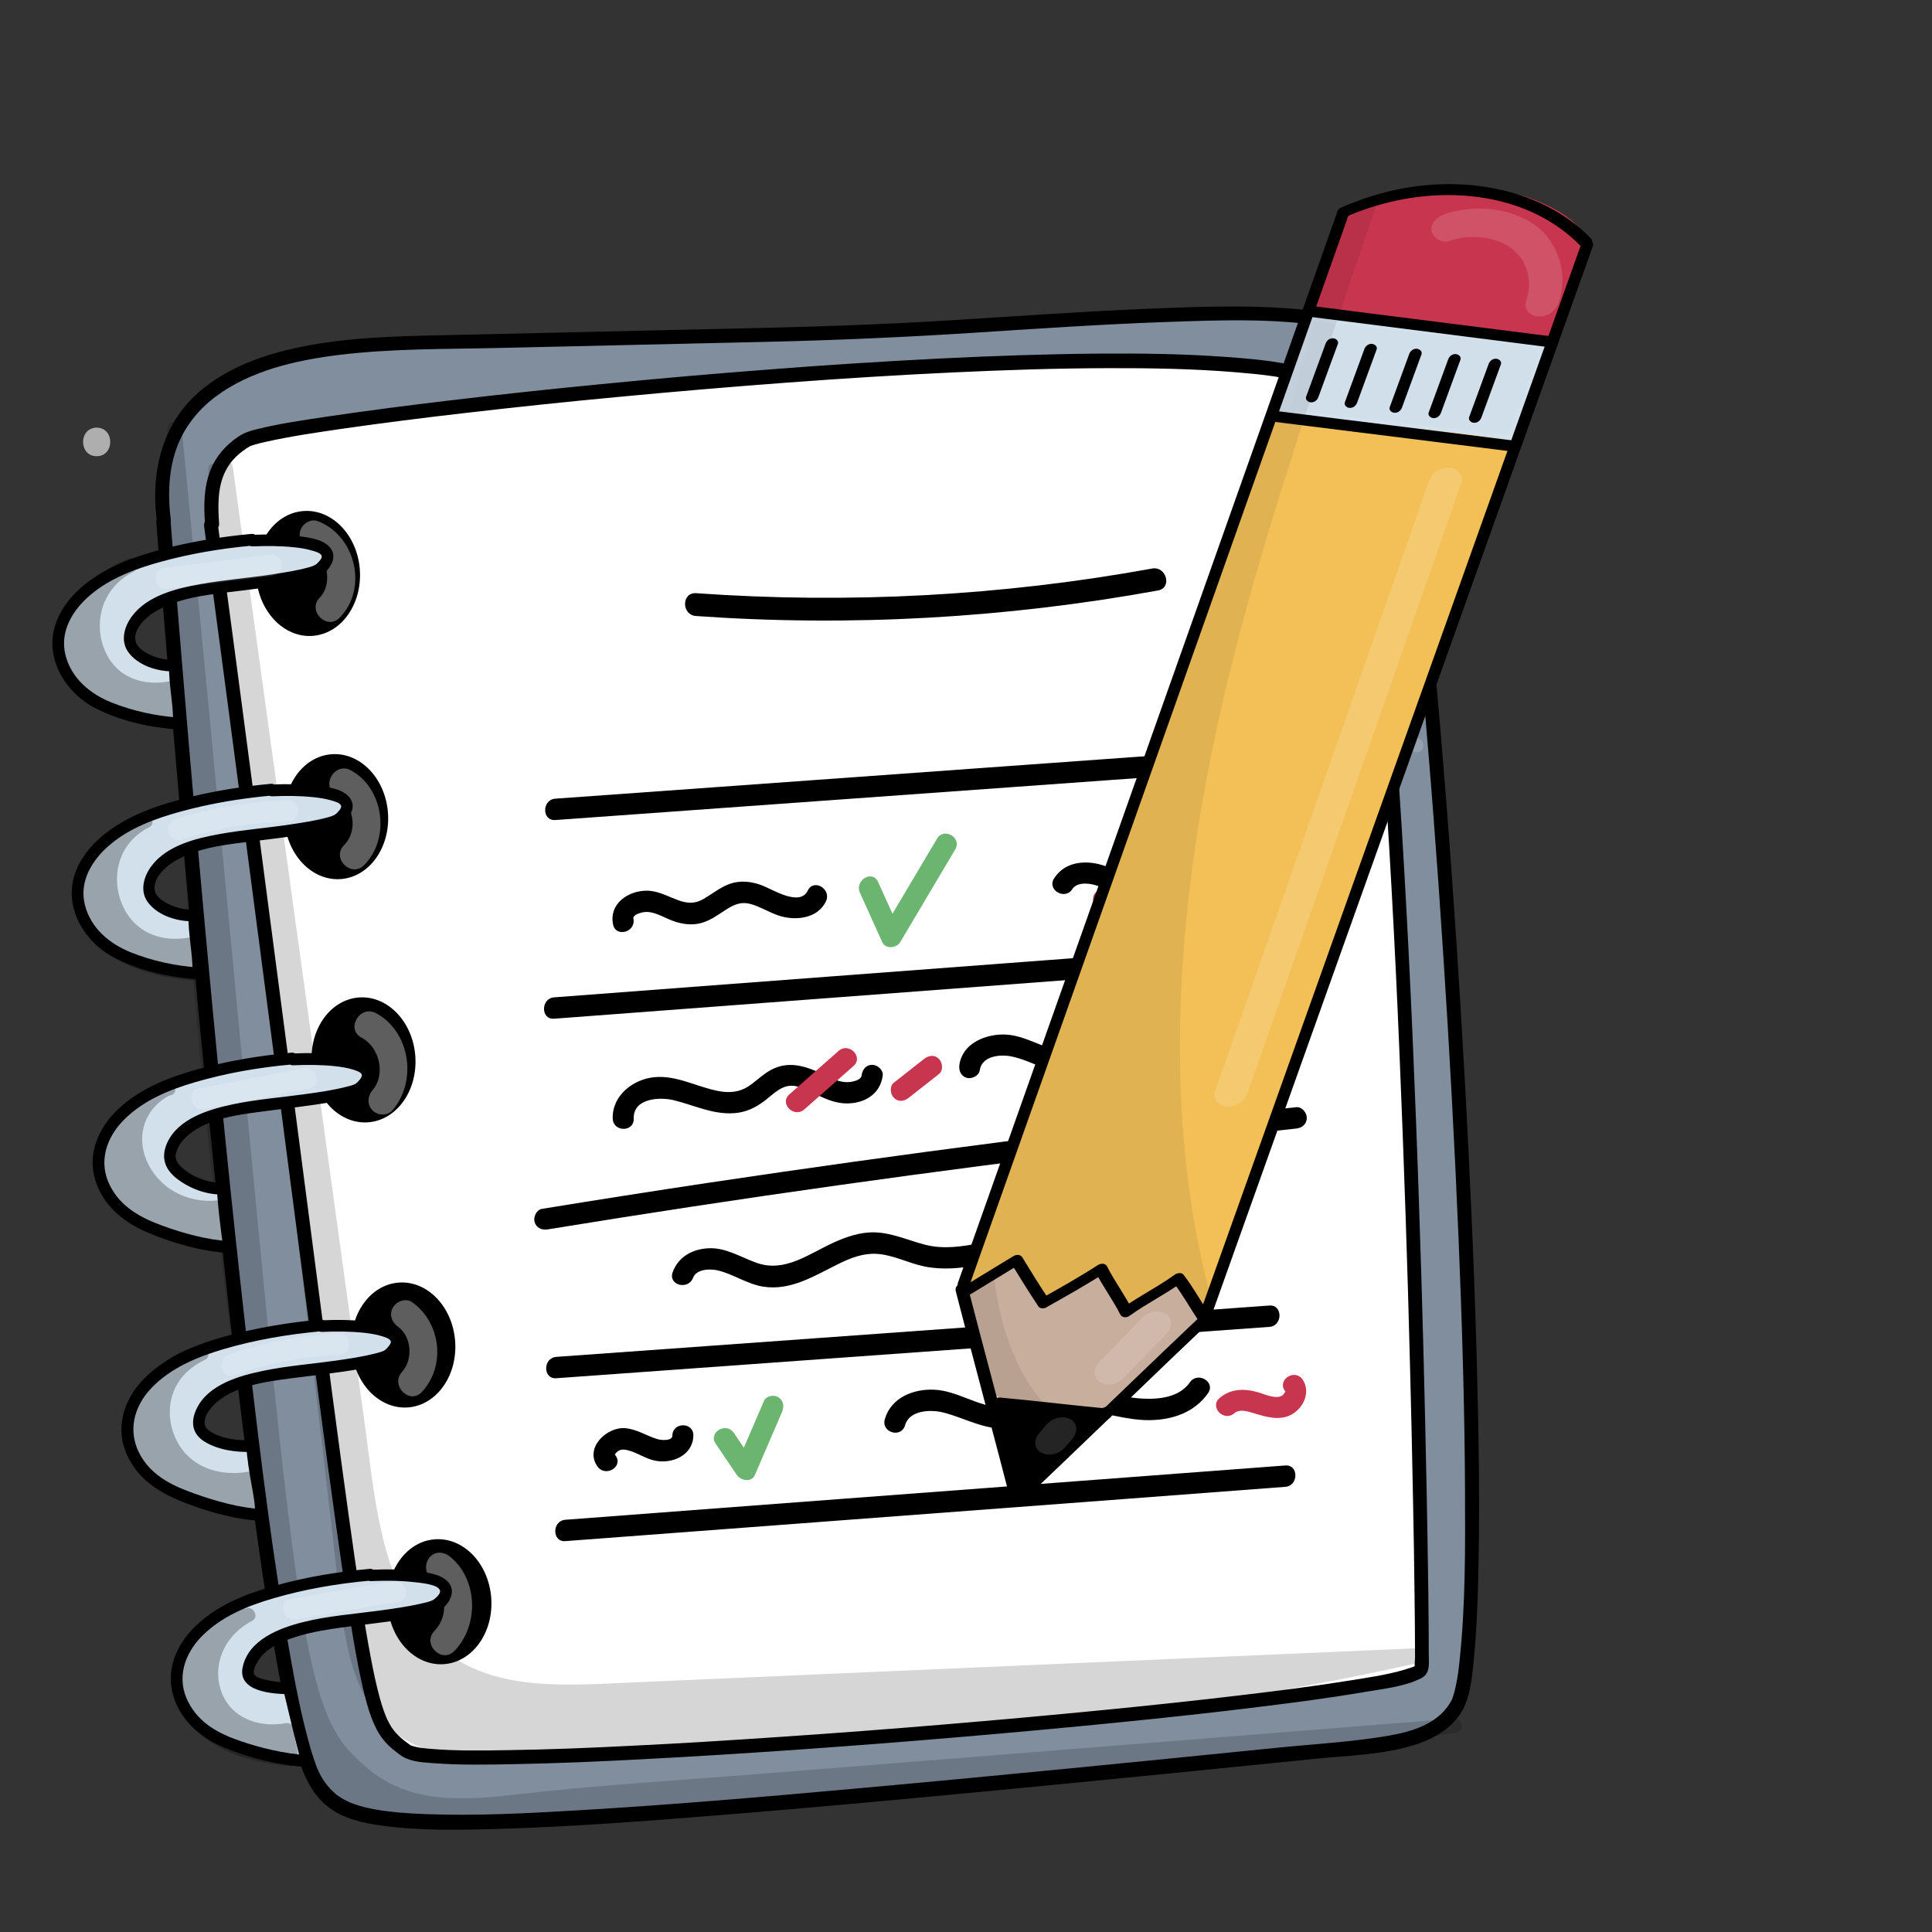 <?xml version="1.0" encoding="utf-8"?>
<!-- Generator: Adobe Adobe Illustrator 24.2.0, SVG Export Plug-In . SVG Version: 6.00 Build 0)  -->
<svg version="1.1" xmlns="http://www.w3.org/2000/svg" xmlns:xlink="http://www.w3.org/1999/xlink" x="0px" y="0px"
	 viewBox="0 0 170.08 170.08" style="enable-background:new 0 0 170.08 170.08;" xml:space="preserve">
<rect x="0" y="0" width="170.08" height="170.08" fill="#333333" stroke="none"/>
<style type="text/css">
	.st0{fill:#592F7D;}
	.st1{fill:#5A2F7C;}
	.st2{fill:#D3E1EB;}
	.st3{fill:#D3E1ED;}
	.st4{fill:#5C646E;stroke:#000000;stroke-width:2.704;stroke-miterlimit:10;}
	.st5{fill:#B6D2E0;stroke:#000000;stroke-width:2.138;stroke-miterlimit:10;}
	.st6{fill:#3D4D5B;}
	.st7{opacity:0.078;}
	.st8{opacity:0.122;}
	.st9{fill:#FFFFFF;}
	.st10{fill:#ECC9AD;}
	.st11{opacity:0.161;}
	.st12{opacity:0.169;}
	.st13{fill:#808E9D;}
	.st14{stroke:#000000;stroke-width:0.124;stroke-miterlimit:10;}
	.st15{opacity:0.369;}
	.st16{fill:#D2E0EC;}
	.st17{opacity:0.271;}
	.st18{opacity:0.149;}
	.st19{fill:#6CB571;}
	.st20{fill:#C8354E;}
	.st21{fill:#F0F6FA;}
	.st22{opacity:0.031;}
	.st23{stroke:#000000;stroke-width:0.065;stroke-miterlimit:10;}
	.st24{fill:#F0F6FA;stroke:#F0F6FA;stroke-width:1.152;stroke-miterlimit:10;}
	.st25{fill:#6DB671;}
	.st26{fill:#6CB671;}
	.st27{fill:#D1DFEA;}
	.st28{fill:#F3C058;}
	.st29{fill:#C8AE9D;}
	.st30{opacity:0.141;}
	.st31{fill:#C8354F;}
	.st32{fill:#C93550;}
	.st33{fill:#D15238;}
	.st34{fill:#D15239;}
	.st35{opacity:0.988;}
	.st36{fill:#ADBECF;}
	.st37{fill:#F3C057;}
	.st38{fill:#F7D98D;}
	.st39{fill:#AEBFCE;}
	.st40{fill:#3D4C5B;}
	.st41{fill:#D2E1EC;}
	.st42{fill:#59AEAA;stroke:#5AADAB;stroke-miterlimit:10;}
	.st43{fill:#592F7D;stroke:#592F7D;stroke-miterlimit:10;}
	.st44{fill:#C8354F;stroke:#000000;stroke-miterlimit:10;}
	.st45{fill:#C93550;stroke:#000000;stroke-miterlimit:10;}
	.st46{fill:#FFFFFF;stroke:#000000;stroke-miterlimit:10;}
	.st47{stroke:#000000;stroke-miterlimit:10;}
</style>
<g id="Ebene_6_11_">
</g>
<g id="Ebene_13_1_">
</g>
<g id="Ebene_9_6_">
</g>
<g id="Ebene_14_3_">
</g>
<g id="Ebene_3">
	<g>
		<g id="Ebene_7_8_">
			<g>
				<path class="st13" d="M14.38,45.96c2.63,33.93,8.88,104.34,13.52,111.1c3.16,4.6,7.28,5.37,90.54-3.11
					c3.62-0.37,8.18-0.61,9.88-3.87c4.17-7.99-2.79-117.04-7.2-120.43c-5.34-4.12-32.25-0.63-49.47-0.23
					c-11.46,0.26-22.93,0.53-34.39,0.79c-8.18,0.19-24.78,0.84-22.84,15.63"/>
				<g>
					<path d="M13.76,45.96c0.73,9.38,1.51,18.75,2.34,28.12c0.96,10.81,1.98,21.61,3.11,32.4c1.03,9.78,2.13,19.56,3.5,29.3
						c0.53,3.73,1.09,7.46,1.77,11.17c0.47,2.56,0.97,5.13,1.72,7.62c0.54,1.76,1.28,3.44,2.77,4.56c1.3,0.98,2.97,1.35,4.54,1.57
						c3.35,0.47,6.78,0.41,10.15,0.31c6.38-0.18,12.75-0.66,19.1-1.17c10.51-0.84,21-1.84,31.5-2.86c7.15-0.7,14.3-1.41,21.44-2.14
						c2.95-0.3,6.11-0.35,8.95-1.27c1.83-0.59,3.65-1.72,4.38-3.61c0.47-1.23,0.59-2.63,0.72-3.93c0.22-2.19,0.31-4.39,0.37-6.58
						c0.18-6.5,0.06-13.01-0.11-19.51c-0.22-8.13-0.59-16.26-1.03-24.38c-0.47-8.47-1.02-16.93-1.69-25.39
						c-0.58-7.39-1.24-14.77-2.07-22.14c-0.56-4.96-1.11-9.98-2.19-14.87c-0.25-1.15-0.49-2.45-1.09-3.48
						c-0.35-0.61-0.97-0.94-1.59-1.21c-1.47-0.65-3.08-0.91-4.66-1.1c-4.76-0.58-9.63-0.39-14.41-0.2
						c-5.89,0.24-11.77,0.67-17.65,1.03c-6.25,0.39-12.5,0.58-18.76,0.72c-8.03,0.18-16.07,0.37-24.1,0.55
						c-4.26,0.1-8.53,0.11-12.75,0.79c-3.77,0.61-7.71,1.76-10.63,4.36c-3.18,2.84-4.12,7.04-3.59,11.18c0.1,0.79,1.34,0.8,1.24,0
						c-0.28-2.24-0.22-4.58,0.64-6.7c0.68-1.66,1.85-3.09,3.27-4.16c3.07-2.31,7.04-3.21,10.77-3.68c4.74-0.59,9.55-0.52,14.31-0.63
						c7.86-0.18,15.73-0.36,23.6-0.54c5.96-0.14,11.9-0.4,17.84-0.78c5.79-0.37,11.57-0.77,17.37-0.97c4.53-0.16,9.2-0.33,13.7,0.37
						c1.32,0.21,2.75,0.47,3.89,1.17c0.11,0.07,0.22,0.14,0.33,0.22c-0.13-0.11-0.05-0.04-0.02-0.02c0.02,0.02,0.04,0.05,0.06,0.07
						c0.1,0.11-0.09-0.15-0.01-0.02c0.09,0.15,0.17,0.29,0.24,0.44c0.02,0.05,0.1,0.24,0.01,0.02c0.02,0.05,0.04,0.11,0.06,0.16
						c0.04,0.12,0.09,0.24,0.13,0.36c0.1,0.29,0.18,0.58,0.26,0.87c0.2,0.74,0.37,1.5,0.52,2.26c0.44,2.17,0.77,4.35,1.08,6.54
						c0.89,6.37,1.53,12.78,2.11,19.18c0.73,8.05,1.34,16.1,1.86,24.16c0.55,8.35,1,16.72,1.35,25.08
						c0.3,7.34,0.53,14.68,0.56,22.02c0.02,4.98,0.05,10.02-0.48,14.99c-0.08,0.76-0.14,1.24-0.3,2.06
						c-0.05,0.27-0.12,0.54-0.19,0.81c-0.03,0.1-0.06,0.2-0.1,0.31c-0.02,0.05-0.04,0.1-0.05,0.15c-0.06,0.16,0.06-0.11,0,0.01
						c-1.06,2.17-3.49,2.89-5.67,3.26c-3.25,0.55-6.58,0.73-9.86,1.06c-12.47,1.26-24.93,2.5-37.41,3.62
						c-7.96,0.72-15.93,1.4-23.9,1.87c-4.53,0.27-9.08,0.51-13.62,0.34c-0.73-0.03-1.45-0.07-2.18-0.13
						c-0.32-0.03-0.63-0.06-0.95-0.1c-0.13-0.02-0.27-0.03-0.4-0.05c-0.16-0.02,0.13,0.02-0.08-0.01c-0.07-0.01-0.14-0.02-0.21-0.03
						c-0.88-0.13-1.76-0.32-2.59-0.64c-0.08-0.03-0.15-0.06-0.23-0.09c-0.13-0.05,0.16,0.08,0.01,0c-0.04-0.02-0.09-0.04-0.13-0.06
						c-0.14-0.07-0.28-0.14-0.41-0.21c-0.13-0.07-0.26-0.15-0.38-0.24c-0.05-0.04-0.11-0.08-0.16-0.11
						c-0.2-0.14,0.08,0.07-0.07-0.05c-0.2-0.17-0.39-0.35-0.57-0.54c-0.09-0.1-0.17-0.2-0.25-0.3c-0.04-0.05-0.07-0.1-0.11-0.14
						c0.17,0.22,0,0.01-0.04-0.05c-0.26-0.36-0.47-0.73-0.65-1.14c-0.09-0.19,0,0.02-0.06-0.14c-0.03-0.07-0.06-0.15-0.09-0.22
						c-0.08-0.21-0.15-0.42-0.22-0.63c-0.15-0.44-0.28-0.88-0.4-1.32c-0.73-2.61-1.24-5.3-1.71-7.97
						c-1.48-8.34-2.52-16.77-3.5-25.19c-1.22-10.45-2.29-20.92-3.28-31.4c-0.97-10.24-1.87-20.48-2.72-30.73
						c-0.34-4.11-0.67-8.22-0.99-12.33C14.94,45.16,13.7,45.15,13.76,45.96L13.76,45.96z"/>
				</g>
			</g>
		</g>
		<g id="Ebene_8_8_">
			<g>
				<path class="st9" d="M18.56,46.16C32.85,153,31.38,150.8,35.77,154.13c3.44,2.6,87.92-4.38,89.39-7.19
					c0.24-0.46-1.22-108.06-8-112.92c-8.99-6.43-91.97,2.58-95.52,4.73c-2.44,1.48-3.25,3.55-2.96,7.31"/>
				<g>
					<path d="M17.97,46.33c1.16,8.69,2.32,17.38,3.46,26.08c0.93,7.07,1.86,14.14,2.78,21.21c0.74,5.7,1.49,11.4,2.23,17.09
						c0.58,4.46,1.17,8.92,1.76,13.38c0.45,3.39,0.9,6.77,1.38,10.16c0.34,2.47,0.7,4.93,1.09,7.39c0.27,1.7,0.55,3.4,0.88,5.09
						c0.22,1.11,0.46,2.23,0.77,3.32c0.21,0.73,0.46,1.46,0.81,2.14c0.24,0.48,0.55,0.92,0.92,1.31c0.33,0.35,0.72,0.65,1.1,0.94
						c0.83,0.64,1.87,0.69,2.88,0.77c2.45,0.19,4.93,0.14,7.39,0.09c3.72-0.07,7.43-0.23,11.14-0.43c4.5-0.23,9-0.52,13.5-0.83
						c4.81-0.34,9.62-0.71,14.42-1.12c4.7-0.4,9.4-0.83,14.1-1.3c4.1-0.41,8.2-0.85,12.29-1.36c3.12-0.38,6.23-0.79,9.33-1.32
						c1.59-0.27,3.42-0.45,4.89-1.19c0.84-0.42,0.69-1.25,0.69-2.06c0-1.83-0.02-3.66-0.04-5.49c-0.04-3.03-0.09-6.07-0.15-9.1
						c-0.08-3.94-0.17-7.87-0.27-11.81c-0.12-4.52-0.25-9.04-0.41-13.56c-0.16-4.85-0.35-9.7-0.56-14.55
						c-0.21-4.85-0.45-9.7-0.73-14.54c-0.26-4.59-0.56-9.18-0.91-13.77c-0.31-4.02-0.66-8.03-1.11-12.04
						c-0.35-3.17-0.76-6.35-1.33-9.49c-0.37-2.05-0.78-4.15-1.59-6.07c-0.23-0.55-0.51-1.12-0.95-1.54
						c-0.55-0.53-1.35-0.83-2.06-1.07c-2.44-0.82-5.1-1.04-7.65-1.23c-3.77-0.28-7.56-0.33-11.33-0.3
						c-4.63,0.04-9.27,0.2-13.89,0.43c-5,0.25-10,0.57-15,0.96c-4.97,0.38-9.93,0.81-14.89,1.3c-4.46,0.43-8.93,0.91-13.38,1.44
						c-3.53,0.42-7.05,0.87-10.57,1.39c-2.13,0.32-4.28,0.62-6.37,1.14c-0.58,0.14-1.11,0.31-1.61,0.65
						c-1.1,0.74-1.97,1.72-2.46,2.97c-0.58,1.47-0.59,3.12-0.47,4.68c0.06,0.8,1.29,0.81,1.24,0c-0.11-1.54-0.15-3.23,0.57-4.64
						c0.48-0.95,1.26-1.65,2.17-2.18c0.14-0.08-0.12,0.05-0.02,0.01c0.04-0.02,0.09-0.04,0.13-0.05c0.11-0.04,0.23-0.08,0.34-0.11
						c0.31-0.09,0.62-0.16,0.94-0.23c2.25-0.5,4.54-0.83,6.81-1.16c3.56-0.51,7.13-0.96,10.7-1.37c4.47-0.52,8.95-0.99,13.43-1.41
						c4.94-0.47,9.89-0.89,14.84-1.26c4.94-0.37,9.88-0.68,14.82-0.91c4.52-0.21,9.05-0.36,13.57-0.37
						c3.69-0.01,7.39,0.05,11.07,0.35c2.37,0.2,4.78,0.4,7.05,1.26c0.3,0.11,0.18,0.06,0.44,0.18c0.16,0.08,0.32,0.16,0.48,0.26
						c0.06,0.04,0.12,0.08,0.19,0.12c0.14,0.1-0.1-0.1,0.02,0.02c0.08,0.08,0.15,0.16,0.22,0.24c-0.02-0.02-0.07-0.1,0.02,0.03
						c0.04,0.06,0.08,0.12,0.11,0.17c0.08,0.12,0.14,0.25,0.21,0.38c0.08,0.15,0.15,0.31,0.21,0.46c-0.05-0.11,0.01,0.02,0.05,0.12
						c0.04,0.1,0.07,0.19,0.11,0.28c0.75,2.06,1.14,4.26,1.51,6.41c0.54,3.19,0.93,6.4,1.27,9.62c0.43,4.04,0.77,8.09,1.07,12.14
						c0.34,4.57,0.63,9.15,0.88,13.72c0.27,4.84,0.5,9.67,0.7,14.51c0.2,4.77,0.38,9.54,0.54,14.32c0.15,4.44,0.28,8.89,0.39,13.33
						c0.1,3.84,0.19,7.69,0.26,11.54c0.06,2.93,0.11,5.86,0.14,8.78c0.02,1.74,0.04,3.49,0.04,5.23c0,0.32-0.07,0.71-0.01,1.02
						c-0.02-0.1,0.12-0.32,0.18-0.34c-0.07,0.03-0.14,0.09-0.21,0.12c-0.03,0.02-0.19,0.09-0.07,0.04c0.12-0.05-0.07,0.03-0.11,0.04
						c-1.71,0.6-3.55,0.86-5.33,1.15c-3.15,0.51-6.32,0.91-9.48,1.29c-4.17,0.5-8.34,0.94-12.52,1.35
						c-4.67,0.46-9.35,0.88-14.03,1.27c-4.75,0.4-9.5,0.76-14.26,1.08c-4.41,0.3-8.82,0.58-13.23,0.79
						c-3.58,0.18-7.17,0.33-10.76,0.38c-2.33,0.04-4.69,0.08-7.02-0.13c-0.19-0.02-0.37-0.04-0.56-0.06
						c-0.18-0.02,0.1,0.02-0.09-0.01c-0.08-0.01-0.16-0.02-0.23-0.04c-0.23-0.04-0.45-0.1-0.67-0.17c0.09,0.03,0.07,0.06-0.06-0.04
						c-0.05-0.04-0.1-0.07-0.15-0.11c-0.09-0.07-0.18-0.14-0.28-0.21c-0.04-0.03-0.09-0.07-0.13-0.1c0.07,0.05,0.11,0.09-0.01-0.01
						c-0.08-0.07-0.17-0.14-0.25-0.21c-0.16-0.14-0.31-0.29-0.46-0.45c-0.07-0.08-0.14-0.17-0.21-0.26
						c0.17,0.21-0.05-0.08-0.12-0.17c-0.15-0.22-0.27-0.46-0.39-0.7c-0.03-0.07-0.06-0.14-0.1-0.21c-0.01-0.03-0.03-0.07-0.04-0.1
						c-0.06-0.13,0.07,0.17,0.01,0.02c-0.06-0.16-0.13-0.33-0.19-0.49c-0.14-0.39-0.26-0.8-0.37-1.2c-0.31-1.14-0.55-2.29-0.77-3.45
						c-0.33-1.74-0.62-3.5-0.89-5.25c-0.39-2.51-0.75-5.03-1.1-7.56c-0.47-3.4-0.93-6.8-1.38-10.2c-0.6-4.5-1.18-9-1.77-13.5
						c-0.75-5.75-1.5-11.5-2.25-17.25c-0.93-7.11-1.86-14.22-2.8-21.33c-1.09-8.29-2.19-16.58-3.3-24.86
						C19.05,45.2,17.86,45.54,17.97,46.33L17.97,46.33z"/>
				</g>
			</g>
		</g>
		<g id="Ebene_20_1_">
			<g class="st11">
				<path d="M19.89,41.23c4.04,29.31,8.09,58.62,12.13,87.93c0.88,6.38,2.2,13.52,7.46,17.15c4.04,2.79,9.31,2.68,14.2,2.47
					c23.76-1.03,47.52-2.07,71.29-3.1c-25.65,5.85-52.06,7.18-78.31,8.48c-4.16,0.21-8.77,0.27-11.92-2.49
					c-3.08-2.69-3.76-7.17-4.23-11.27c-3.86-33.02-7.72-66.04-11.58-99.06"/>
				<g>
					<path d="M19.29,41.4c1.85,13.38,3.69,26.75,5.54,40.13s3.69,26.75,5.54,40.13c0.43,3.1,0.82,6.21,1.29,9.3
						c0.38,2.49,0.85,4.99,1.65,7.38c0.75,2.23,1.78,4.37,3.29,6.18c1.63,1.95,3.79,3.32,6.19,4.07c2.59,0.82,5.35,0.95,8.05,0.92
						c3.13-0.04,6.26-0.24,9.38-0.38c6.62-0.29,13.24-0.58,19.86-0.86c13.32-0.58,26.64-1.16,39.96-1.74
						c1.64-0.07,3.29-0.14,4.93-0.21c-0.05-0.41-0.11-0.82-0.16-1.23c-13,2.96-26.22,4.77-39.48,5.99
						c-13.17,1.21-26.42,1.99-39.63,2.52c-2.63,0.1-5.37,0.11-7.87-0.81c-2.54-0.93-4.32-2.96-5.27-5.48
						c-0.96-2.55-1.24-5.3-1.55-7.99c-0.4-3.43-0.8-6.87-1.2-10.3c-1.61-13.74-3.21-27.47-4.82-41.21
						c-1.61-13.78-3.22-27.56-4.83-41.34c-0.2-1.7-0.4-3.39-0.59-5.09c-0.09-0.79-1.33-0.8-1.24,0c1.64,13.98,3.27,27.97,4.9,41.96
						s3.27,27.97,4.9,41.96c0.41,3.52,0.82,7.03,1.23,10.55c0.35,3.02,0.58,6.11,1.22,9.09c0.54,2.5,1.49,5.01,3.32,6.84
						c1.91,1.9,4.49,2.72,7.1,3c2.95,0.32,5.95,0.03,8.9-0.11c3.39-0.17,6.79-0.34,10.18-0.53c6.71-0.37,13.42-0.79,20.11-1.34
						c13.42-1.09,26.82-2.7,40.02-5.41c1.64-0.34,3.28-0.69,4.92-1.07c0.68-0.15,0.53-1.26-0.16-1.23
						c-13.16,0.57-26.31,1.15-39.47,1.72c-6.58,0.29-13.16,0.57-19.73,0.86c-3.29,0.14-6.58,0.29-9.87,0.43
						c-2.84,0.12-5.69,0.32-8.53,0.1c-2.66-0.21-5.35-0.84-7.58-2.39c-1.94-1.34-3.36-3.29-4.36-5.41
						c-2.23-4.73-2.65-10.2-3.36-15.33c-1.82-13.17-3.63-26.34-5.45-39.51s-3.63-26.34-5.45-39.51c-0.23-1.65-0.46-3.3-0.68-4.95
						C20.37,40.27,19.18,40.61,19.29,41.4L19.29,41.4z"/>
				</g>
			</g>
			<g class="st11">
				<path d="M15.38,37.71c10.66,109.37,9.55,112.78,16.97,118.74c4.83,3.88,11.19,2.19,17.33,1.7c26.13-2.08,52.25-4.16,78.38-6.25
					c-29.8,4.59-59.93,7.06-90.07,7.39c-2.49,0.03-5.12,0.01-7.27-1.26c-3.49-2.05-4.55-6.57-5.25-10.6
					C19.19,111.28,15.8,74.6,15.34,37.88"/>
				<g>
					<path d="M14.76,37.71c1.21,12.37,2.39,24.75,3.57,37.12c0.89,9.36,1.77,18.73,2.67,28.09c0.65,6.76,1.3,13.52,2.01,20.27
						c0.49,4.69,1.01,9.38,1.64,14.06c0.4,3,0.85,6.01,1.49,8.97c0.41,1.88,0.9,3.75,1.66,5.51c0.52,1.2,1.21,2.32,2.08,3.29
						c2.06,2.31,4.84,3.92,7.9,4.36c2.74,0.39,5.52,0.09,8.25-0.22c3.18-0.36,6.37-0.6,9.56-0.85c6.96-0.55,13.92-1.11,20.88-1.66
						c13.84-1.1,27.68-2.21,41.52-3.31c3.36-0.27,6.72-0.53,10.07-0.8c-0.05-0.41-0.11-0.82-0.16-1.23
						c-14.45,2.22-28.96,3.95-43.52,5.17c-14.49,1.22-29.03,1.94-43.57,2.16c-1.7,0.03-3.41,0.09-5.12,0.01
						c-1.53-0.07-3.11-0.3-4.48-1.05c-2.38-1.31-3.59-3.89-4.3-6.42c-0.85-3.01-1.24-6.17-1.75-9.25c-0.6-3.65-1.18-7.3-1.72-10.95
						c-2.17-14.52-3.86-29.12-5.1-43.75c-1.23-14.61-1.99-29.26-2.29-43.92c-0.04-1.81-0.07-3.61-0.09-5.42
						c-0.01-0.81-1.25-0.81-1.24,0c0.19,14.95,0.86,29.89,2.01,44.8c1.15,14.8,2.77,29.55,4.87,44.24
						c1.03,7.26,2.09,14.54,3.46,21.74c0.5,2.6,1.18,5.32,2.75,7.49c1.76,2.43,4.34,3.49,7.25,3.71c1.7,0.13,3.42,0.06,5.13,0.03
						c1.83-0.03,3.67-0.06,5.5-0.1c3.71-0.09,7.41-0.2,11.12-0.35c7.37-0.3,14.73-0.73,22.08-1.28c14.72-1.11,29.4-2.73,44.02-4.85
						c1.77-0.26,3.55-0.52,5.32-0.8c0.68-0.11,0.53-1.29-0.16-1.23c-13.76,1.1-27.52,2.19-41.28,3.29
						c-6.88,0.55-13.76,1.1-20.64,1.64c-6.64,0.53-13.3,0.91-19.92,1.67c-4.64,0.53-9.76,1.13-13.66-2.05
						c-0.44-0.36-0.88-0.74-1.29-1.15c-0.2-0.2-0.39-0.4-0.58-0.61c-0.09-0.11-0.19-0.21-0.28-0.32c-0.04-0.05-0.09-0.11-0.13-0.16
						c-0.13-0.16,0.07,0.1-0.05-0.07c-0.37-0.5-0.69-1.03-0.98-1.58c-0.16-0.31-0.31-0.64-0.45-0.96c-0.06-0.14,0.02,0.06,0,0
						c-0.02-0.04-0.03-0.08-0.05-0.13c-0.04-0.09-0.08-0.19-0.11-0.28c-0.07-0.19-0.14-0.38-0.21-0.57
						c-0.31-0.89-0.57-1.8-0.79-2.71c-0.66-2.64-1.09-5.34-1.48-8.03c-0.6-4.12-1.08-8.31-1.54-12.52
						c-0.68-6.21-1.29-12.42-1.89-18.63c-0.84-8.62-1.65-17.24-2.47-25.87c-1.09-11.54-2.19-23.07-3.31-34.61
						c-0.32-3.31-0.64-6.61-0.96-9.92C15.92,36.92,14.69,36.91,14.76,37.71L14.76,37.71z"/>
				</g>
			</g>
		</g>
		<g id="Ebene_9_11_">
			
				<ellipse transform="matrix(0.997 -0.073 0.073 0.997 -3.597 2.103)" class="st14" cx="27.11" cy="50.51" rx="4.51" ry="5.45"/>
			
				<ellipse transform="matrix(0.997 -0.073 0.073 0.997 -5.146 2.338)" class="st14" cx="29.58" cy="71.93" rx="4.51" ry="5.45"/>
			
				<ellipse transform="matrix(0.997 -0.073 0.073 0.997 -6.696 2.57)" class="st14" cx="31.98" cy="93.35" rx="4.51" ry="5.45"/>
			
				<ellipse transform="matrix(0.997 -0.073 0.073 0.997 -8.511 2.89)" class="st14" cx="35.48" cy="118.46" rx="4.51" ry="5.45"/>
			
				<ellipse transform="matrix(0.997 -0.073 0.073 0.997 -10.145 3.18)" class="st14" cx="38.65" cy="141.07" rx="4.51" ry="5.45"/>
		</g>
		<g id="Ebene_11_3_">
			<g class="st15">
				<g>
					<path class="st9" d="M27.29,48.29c1.58,0.58,2.02,3.14,0.86,4.32c-1.13,1.14,0.62,2.92,1.75,1.77
						c2.55-2.59,1.37-7.28-1.95-8.51c-0.63-0.23-1.35,0.26-1.52,0.87C26.24,47.45,26.66,48.06,27.29,48.29L27.29,48.29z"/>
				</g>
			</g>
			<g class="st15">
				<g>
					<path class="st9" d="M29.61,69.97c1.58,0.84,1.92,3.2,0.68,4.43c-1.14,1.13,0.61,2.9,1.75,1.77c2.36-2.34,1.76-6.81-1.18-8.37
						C29.45,67.06,28.2,69.22,29.61,69.97L29.61,69.97z"/>
				</g>
			</g>
			<g class="st15">
				<g>
					<path class="st9" d="M31.83,91.35c1.61,0.85,2.14,3.27,0.96,4.63c-0.44,0.51-0.49,1.27,0,1.77c0.45,0.46,1.31,0.51,1.75,0
						c2.22-2.55,1.58-6.96-1.46-8.57C31.66,88.45,30.41,90.61,31.83,91.35L31.83,91.35z"/>
				</g>
			</g>
			<g class="st15">
				<g>
					<path class="st9" d="M35.04,116.8c1.21,0.86,1.33,2.9,0.36,3.96c-1.08,1.18,0.66,2.96,1.75,1.77c2.12-2.31,1.66-6.09-0.86-7.89
						c-0.55-0.39-1.37-0.1-1.69,0.45C34.23,115.71,34.49,116.41,35.04,116.8L35.04,116.8z"/>
				</g>
			</g>
			<g class="st15">
				<g>
					<path class="st9" d="M37.87,138.81c1.44,1.16,1.69,3.42,0.38,4.76c-1.12,1.15,0.63,2.92,1.75,1.77
						c2.18-2.23,2.09-6.31-0.38-8.3c-0.52-0.42-1.24-0.52-1.75,0C37.44,137.47,37.34,138.39,37.87,138.81L37.87,138.81z"/>
				</g>
			</g>
			<g class="st15">
				<g>
					<path class="st9" d="M8.51,40.16c1.59,0,1.59-2.51,0-2.51C6.92,37.66,6.92,40.16,8.51,40.16L8.51,40.16z"/>
				</g>
			</g>
			<g class="st15">
				<g>
					<path class="st9" d="M8.51,40.16c1.59,0,1.59-2.51,0-2.51C6.92,37.66,6.92,40.16,8.51,40.16L8.51,40.16z"/>
				</g>
			</g>
		</g>
		<g id="Ebene_5_11_">
			<g>
				<path class="st16" d="M22.25,47.58c3.13-0.13,8.5,0.13,5.9,2.52c-0.69,0.64-6.26,1.27-8.15,1.5c-2.72,0.33-8.18,1.09-8.6,4.49
					c-0.18,1.43,2.16,2.61,3.99,2.5c-0.04,1.55,0.41,3.56,0.36,5.11c-2.6-0.16-6.51-1.11-8.28-2.56c-1.77-1.45-2.71-3.55-2.25-5.57
					c0.59-2.61,3.35-4.73,6.45-5.86c3.1-1.14,7.09-1.87,10.45-2.17"/>
				<g>
					<path d="M22.25,48.1c1.21-0.05,2.43-0.05,3.64,0.08c0.52,0.05,1.04,0.13,1.55,0.28c0.23,0.07,0.8,0.2,0.88,0.48
						c0.06,0.21-0.28,0.55-0.43,0.69c-0.15,0.14-0.43,0.24-0.73,0.32c-1.08,0.3-2.2,0.46-3.3,0.63c-2.07,0.31-4.16,0.47-6.22,0.84
						c-2.1,0.38-4.65,1-6.01,2.81c-0.72,0.96-1.07,2.28-0.26,3.28c0.92,1.15,2.62,1.64,4.03,1.59c-0.17-0.17-0.34-0.35-0.52-0.52
						c-0.03,1.71,0.39,3.4,0.36,5.11c0.17-0.17,0.34-0.35,0.52-0.52c-2.02-0.13-4.07-0.58-5.95-1.33c-1.87-0.75-3.54-2.13-4.05-4.19
						c-0.52-2.09,0.66-3.97,2.19-5.27c1.77-1.5,3.98-2.31,6.19-2.92c2.61-0.72,5.3-1.17,8-1.42c0.66-0.06,0.66-1.1,0-1.04
						c-2.68,0.25-5.36,0.68-7.97,1.38c-2.43,0.65-4.82,1.53-6.8,3.15c-1.67,1.37-2.98,3.38-2.73,5.65c0.25,2.25,1.82,4.17,3.77,5.17
						c2.24,1.15,4.86,1.71,7.35,1.88c0.28,0.02,0.51-0.25,0.52-0.52c0.03-1.71-0.39-3.4-0.36-5.11c0-0.27-0.24-0.53-0.52-0.52
						c-0.69,0.03-1.38-0.09-2.02-0.36c-0.54-0.23-1.29-0.64-1.44-1.26c-0.25-1,0.81-2.03,1.54-2.5c1.87-1.21,4.26-1.54,6.42-1.8
						c2.18-0.27,4.37-0.5,6.52-0.94c0.74-0.15,1.63-0.28,2.2-0.83c0.55-0.53,1.01-1.35,0.52-2.07c-0.57-0.85-1.91-1-2.82-1.11
						c-1.35-0.17-2.71-0.18-4.07-0.13C21.59,47.08,21.59,48.13,22.25,48.1L22.25,48.1z"/>
				</g>
			</g>
		</g>
		<g id="Ebene_5_Kopie_1_">
			<g>
				<path class="st16" d="M23.96,69.58c3.13-0.13,8.5,0.13,5.9,2.52c-0.69,0.64-6.26,1.27-8.15,1.5c-2.72,0.33-8.18,1.09-8.6,4.49
					c-0.18,1.43,2.16,2.61,3.99,2.5c-0.04,1.55,0.41,3.56,0.36,5.11c-2.6-0.16-6.51-1.11-8.28-2.56s-2.71-3.55-2.25-5.57
					c0.59-2.61,3.35-4.73,6.45-5.86s7.09-1.87,10.45-2.17"/>
				<g>
					<path d="M23.96,70.1c1.21-0.05,2.43-0.05,3.64,0.08c0.52,0.05,1.04,0.13,1.55,0.28c0.23,0.07,0.8,0.2,0.88,0.48
						c0.06,0.21-0.28,0.55-0.43,0.69c-0.15,0.14-0.43,0.24-0.73,0.32c-1.08,0.3-2.2,0.46-3.3,0.63c-2.07,0.31-4.16,0.47-6.22,0.84
						c-2.1,0.38-4.65,1-6.01,2.81c-0.72,0.96-1.07,2.28-0.26,3.28c0.92,1.15,2.62,1.64,4.03,1.59c-0.17-0.17-0.34-0.35-0.52-0.52
						c-0.03,1.71,0.39,3.4,0.36,5.11c0.17-0.17,0.34-0.35,0.52-0.52c-2.02-0.13-4.07-0.58-5.95-1.33c-1.87-0.75-3.54-2.13-4.05-4.19
						c-0.52-2.09,0.66-3.97,2.19-5.27c1.77-1.5,3.98-2.31,6.19-2.92c2.61-0.72,5.3-1.17,8-1.42c0.66-0.06,0.66-1.1,0-1.04
						c-2.68,0.25-5.36,0.68-7.97,1.38c-2.43,0.65-4.82,1.53-6.8,3.15C7.4,74.9,6.09,76.9,6.34,79.17c0.25,2.25,1.82,4.17,3.77,5.17
						c2.24,1.15,4.86,1.71,7.35,1.88c0.28,0.02,0.51-0.25,0.52-0.52c0.03-1.71-0.39-3.4-0.36-5.11c0-0.27-0.24-0.53-0.52-0.52
						c-0.69,0.03-1.38-0.09-2.02-0.37c-0.54-0.23-1.29-0.64-1.44-1.26c-0.25-1,0.81-2.03,1.54-2.5c1.87-1.21,4.26-1.54,6.42-1.8
						c2.18-0.27,4.37-0.5,6.52-0.94c0.74-0.15,1.63-0.28,2.2-0.83c0.55-0.53,1.01-1.35,0.52-2.07c-0.57-0.85-1.91-1-2.82-1.11
						c-1.35-0.17-2.71-0.18-4.07-0.13C23.29,69.08,23.29,70.13,23.96,70.1L23.96,70.1z"/>
				</g>
			</g>
		</g>
		<g id="Ebene_5_Kopie_2_1_">
			<g>
				<path class="st16" d="M25.79,93.25c3.13-0.13,8.5,0.13,5.9,2.52c-0.69,0.64-6.26,1.27-8.15,1.5c-2.72,0.33-8.18,1.09-8.6,4.49
					c-0.18,1.43,2.86,2.99,4.7,2.88c0.15,3.29,0.32,3.44,0.55,5.16c-2.6-0.16-7.39-1.54-9.17-2.99c-1.77-1.45-2.71-3.55-2.25-5.57
					c0.59-2.61,3.35-4.73,6.45-5.86s7.09-1.87,10.45-2.17"/>
				<g>
					<path d="M25.79,93.78c1.24-0.05,2.48-0.05,3.71,0.08c0.53,0.06,1.07,0.14,1.58,0.3c0.21,0.07,0.7,0.2,0.77,0.45
						c0.07,0.24-0.39,0.69-0.52,0.78c-0.18,0.13-0.62,0.23-0.9,0.3c-1.15,0.29-2.33,0.46-3.5,0.62c-2.13,0.3-4.29,0.46-6.4,0.9
						c-2.09,0.44-4.81,1.23-5.8,3.37c-0.57,1.24-0.27,2.29,0.78,3.13c1.12,0.9,2.67,1.49,4.11,1.44c-0.17-0.17-0.34-0.35-0.52-0.52
						c0.08,1.75,0.32,3.43,0.55,5.16c0.17-0.17,0.34-0.35,0.52-0.52c-1.99-0.14-3.98-0.68-5.85-1.36c-1.9-0.69-3.67-1.63-4.63-3.52
						c-1.07-2.09-0.33-4.27,1.25-5.84c1.71-1.7,3.97-2.62,6.23-3.28c2.77-0.81,5.63-1.3,8.5-1.56c0.66-0.06,0.66-1.1,0-1.04
						c-2.82,0.26-5.64,0.72-8.37,1.49c-2.51,0.7-5.03,1.69-6.95,3.53c-1.67,1.6-2.67,3.85-1.97,6.17c0.66,2.21,2.43,3.68,4.45,4.57
						c2.3,1,4.85,1.72,7.35,1.89c0.25,0.02,0.55-0.25,0.52-0.52c-0.23-1.73-0.46-3.41-0.55-5.16c-0.01-0.27-0.23-0.53-0.52-0.52
						c-1.27,0.04-2.72-0.5-3.65-1.37c-0.39-0.36-0.61-0.7-0.48-1.23c0.13-0.52,0.42-0.97,0.8-1.35c1.64-1.62,4.39-2,6.56-2.29
						c2.21-0.3,4.43-0.51,6.63-0.92c0.77-0.14,1.75-0.25,2.42-0.71c0.65-0.45,1.27-1.41,0.82-2.19c-0.51-0.88-1.84-1.06-2.74-1.18
						c-1.39-0.19-2.8-0.2-4.21-0.14C25.13,92.76,25.13,93.8,25.79,93.78L25.79,93.78z"/>
				</g>
			</g>
		</g>
		<g id="Ebene_5_Kopie_3_1_">
			<g>
				<path class="st16" d="M28.34,116.73c3.13-0.13,8.5,0.13,5.9,2.52c-0.69,0.64-6.26,1.27-8.15,1.5c-2.72,0.33-8.18,1.09-8.6,4.49
					c-0.18,1.43,2.87,2.16,4.71,2.06c0.21,2.75,0.84,4.53,0.79,6.08c-2.6-0.16-7.66-1.63-9.43-3.08c-1.77-1.45-2.71-3.55-2.25-5.57
					c0.59-2.61,3.35-4.73,6.45-5.86c3.1-1.14,7.09-1.87,10.45-2.17"/>
				<g>
					<path d="M28.34,117.25c1.24-0.05,2.48-0.05,3.71,0.08c0.53,0.06,1.07,0.14,1.58,0.3c0.21,0.07,0.7,0.2,0.77,0.45
						c0.07,0.23-0.4,0.69-0.52,0.78c-0.17,0.12-0.58,0.22-0.84,0.29c-1.14,0.29-2.31,0.46-3.48,0.63c-2.13,0.3-4.29,0.46-6.4,0.9
						c-2.08,0.43-4.78,1.19-5.82,3.27c-0.57,1.14-0.48,2.24,0.65,2.95c1.2,0.75,2.82,0.97,4.2,0.91c-0.17-0.17-0.34-0.35-0.52-0.52
						c0.1,1.16,0.27,2.31,0.48,3.45c0.16,0.87,0.33,1.74,0.31,2.63c0.17-0.17,0.34-0.35,0.52-0.52c-1.97-0.13-3.95-0.69-5.81-1.35
						c-1.88-0.66-3.7-1.5-4.76-3.3c-1.23-2.09-0.67-4.36,0.94-6.03c1.69-1.75,3.98-2.7,6.26-3.38c2.8-0.83,5.7-1.32,8.6-1.59
						c0.66-0.06,0.66-1.1,0-1.04c-2.86,0.27-5.71,0.74-8.48,1.51c-2.53,0.71-5.07,1.74-6.98,3.63c-1.69,1.68-2.6,4.05-1.73,6.39
						c0.83,2.2,2.61,3.5,4.68,4.37c2.28,0.95,4.8,1.67,7.27,1.84c0.28,0.02,0.51-0.25,0.52-0.52c0.03-2.03-0.63-4.06-0.79-6.08
						c-0.02-0.27-0.22-0.53-0.52-0.52c-1.21,0.06-2.7-0.11-3.73-0.8c-0.93-0.62-0.19-1.77,0.43-2.36c1.66-1.59,4.4-1.97,6.57-2.26
						c2.21-0.29,4.44-0.51,6.64-0.92c0.77-0.14,1.76-0.25,2.41-0.74c0.62-0.47,1.21-1.38,0.76-2.15c-0.51-0.88-1.84-1.06-2.74-1.18
						c-1.39-0.19-2.8-0.2-4.21-0.14C27.68,116.23,27.68,117.28,28.34,117.25L28.34,117.25z"/>
				</g>
			</g>
		</g>
		<g id="Ebene_5_Kopie_4_1_">
			<g>
				<path class="st16" d="M32.66,138.67c3.13-0.13,8.5,0.13,5.9,2.52c-0.69,0.64-6.26,1.27-8.15,1.5c-2.72,0.33-8.18,1.09-8.6,4.49
					c-0.18,1.43,3.62,1.44,3.62,1.44s1.01,4.23,1.57,6.41c-2.6-0.16-7.34-1.35-9.11-2.79c-1.77-1.45-2.71-3.55-2.25-5.57
					c0.59-2.61,3.35-4.73,6.45-5.86c3.1-1.14,7.09-1.87,10.45-2.17"/>
				<g>
					<path d="M32.66,139.19c1.26-0.05,2.53-0.05,3.79,0.09c0.44,0.05,2.2,0.18,2.29,0.77c0.05,0.29-0.48,0.72-0.58,0.78
						c-0.32,0.18-0.71,0.25-1.06,0.33c-1.23,0.29-2.49,0.46-3.74,0.63c-2.21,0.3-4.47,0.46-6.64,1c-2.1,0.52-4.85,1.55-5.36,3.99
						c-0.44,2.15,2.63,2.35,4.08,2.36c-0.17-0.13-0.33-0.26-0.5-0.38c0.51,2.14,1.02,4.28,1.57,6.41c0.17-0.22,0.33-0.44,0.5-0.66
						c-1.97-0.13-3.95-0.6-5.82-1.23c-1.91-0.65-3.65-1.56-4.62-3.45c-1.07-2.09-0.33-4.27,1.25-5.84c1.71-1.7,3.97-2.62,6.23-3.28
						c2.77-0.81,5.63-1.3,8.5-1.56c0.65-0.06,0.66-1.1,0-1.04c-2.82,0.26-5.64,0.72-8.37,1.49c-2.51,0.7-5.03,1.69-6.95,3.53
						c-1.67,1.6-2.67,3.85-1.97,6.17c0.66,2.19,2.4,3.67,4.42,4.52c2.3,0.96,4.85,1.58,7.34,1.74c0.34,0.02,0.58-0.35,0.5-0.66
						c-0.55-2.13-1.06-4.27-1.57-6.41c-0.05-0.22-0.28-0.38-0.5-0.38c-0.66,0-1.32-0.06-1.96-0.21c-0.3-0.07-0.95-0.19-1.11-0.5
						c-0.16-0.32,0.16-0.9,0.33-1.17c0.59-0.99,1.73-1.56,2.77-1.94c1.18-0.43,2.43-0.69,3.67-0.88c2.27-0.35,4.56-0.54,6.82-0.93
						c0.88-0.15,1.94-0.26,2.73-0.71c0.68-0.39,1.35-1.37,0.97-2.17c-0.44-0.92-1.76-1.12-2.65-1.25c-1.44-0.21-2.9-0.22-4.34-0.16
						C32,138.17,31.99,139.22,32.66,139.19L32.66,139.19z"/>
				</g>
			</g>
		</g>
		<g id="Ebene_12_4_">
			<g class="st17">
				<path d="M11.4,49.8c-5.64,2.84-3.6,12.14,3.53,10.8c-0.09,0.57,0.39,1.98,0.3,2.55c-3.64-0.32-8.12-1.6-9.15-5.07
					s1.96-6.93,5.37-8.3"/>
				<g>
					<path d="M11.09,49.26c-2.17,1.12-3.54,3.34-3.56,5.81c-0.01,2.27,1.14,4.55,3.17,5.61c1.37,0.71,2.89,0.8,4.39,0.53
						c-0.26-0.2-0.52-0.4-0.78-0.6c-0.08,0.86,0.38,1.7,0.3,2.55c0.21-0.21,0.41-0.42,0.62-0.63c-2.86-0.26-6.74-1.03-8.24-3.84
						c-1.87-3.5,1.64-7.07,4.62-8.3c0.73-0.3,0.41-1.51-0.33-1.21c-2.92,1.21-5.78,3.77-6.01,7.15c-0.22,3.17,2.25,5.33,4.93,6.37
						c1.61,0.63,3.33,0.93,5.04,1.08c0.35,0.03,0.59-0.31,0.62-0.63c0.08-0.86-0.38-1.7-0.3-2.55c0.04-0.44-0.43-0.67-0.78-0.6
						c-2,0.36-4.08-0.23-5.2-2.05c-0.95-1.54-1.06-3.6-0.25-5.23c0.53-1.06,1.37-1.85,2.4-2.38C12.43,49.98,11.8,48.9,11.09,49.26
						L11.09,49.26z"/>
				</g>
			</g>
		</g>
		<g id="Ebene_12_Kopie_1_">
			<g class="st17">
				<path d="M12.79,72.29c-5.64,2.84-3.24,12.21,3.88,10.87c-0.09,0.57,0.39,1.98,0.3,2.55c-3.64-0.32-8.12-1.6-9.15-5.07
					c-1.03-3.47,1.42-6.7,4.97-8.34"/>
				<g>
					<path d="M12.48,71.75c-2.17,1.12-3.5,3.36-3.43,5.83c0.06,2.31,1.3,4.59,3.36,5.64c1.39,0.71,2.92,0.81,4.43,0.54
						c-0.26-0.2-0.52-0.4-0.78-0.6c-0.08,0.86,0.38,1.7,0.3,2.55c0.21-0.21,0.41-0.42,0.62-0.63c-2.89-0.26-6.88-1.05-8.31-3.97
						c-1.75-3.57,1.47-6.87,4.44-8.27c0.72-0.34,0.09-1.42-0.62-1.08c-2.79,1.31-5.45,3.85-5.51,7.17
						c-0.06,3.16,2.26,5.27,4.97,6.32c1.61,0.63,3.33,0.93,5.04,1.08c0.35,0.03,0.59-0.31,0.62-0.63c0.08-0.86-0.38-1.7-0.3-2.55
						c0.04-0.44-0.43-0.67-0.78-0.6c-2.03,0.36-4.15-0.26-5.32-2.07c-1-1.53-1.22-3.59-0.44-5.27c0.49-1.07,1.33-1.86,2.36-2.39
						C13.82,72.47,13.19,71.39,12.48,71.75L12.48,71.75z"/>
				</g>
			</g>
		</g>
		<g id="Ebene_12_Kopie_2_1_">
			<g class="st17">
				<path d="M14.62,95.9c-5.64,2.84-1.95,11.66,5.18,10.33c-0.09,0.57,0.22,2.75,0.14,3.32c-3.64-0.32-9.25-1.82-10.28-5.3
					s1.67-7.66,5.16-8.42"/>
				<g>
					<path d="M14.31,95.36c-2.12,1.09-3.32,3.27-2.99,5.67c0.32,2.33,1.93,4.38,4.05,5.32c1.46,0.65,3.04,0.76,4.6,0.48
						c-0.26-0.2-0.52-0.4-0.78-0.6c-0.13,1.1,0.26,2.22,0.14,3.32c0.21-0.21,0.41-0.42,0.62-0.63c-2.67-0.24-5.57-0.9-7.8-2.46
						c-1.04-0.73-1.83-1.72-2.03-3.01c-0.22-1.43,0.22-2.9,0.97-4.11c0.89-1.43,2.27-2.53,3.91-2.91c0.77-0.18,0.45-1.39-0.33-1.21
						c-3.25,0.76-5.81,4.03-5.84,7.41c-0.03,3.45,2.85,5.37,5.75,6.4c1.73,0.61,3.55,0.97,5.37,1.13c0.36,0.03,0.58-0.32,0.62-0.63
						c0.13-1.1-0.26-2.22-0.14-3.32c0.05-0.44-0.43-0.67-0.78-0.6c-2.69,0.48-5.45-0.7-6.66-3.26c-1.08-2.29-0.28-4.77,1.95-5.92
						C15.64,96.07,15.02,94.99,14.31,95.36L14.31,95.36z"/>
				</g>
			</g>
		</g>
		<g id="Ebene_12_Kopie_3_1_">
			<g class="st17">
				<path d="M17.7,119.19c-6.12,2.87-3.44,12.41,4.27,11.02c-0.1,0.57,0.4,1.98,0.31,2.55c-3.94-0.29-8.77-1.55-9.87-5.01
					c-1.09-3.47,1.38-7.83,5.17-8.61"/>
				<g>
					<path d="M17.37,118.63c-2.27,1.09-3.78,3.37-3.69,5.95c0.09,2.43,1.51,4.71,3.7,5.74c1.5,0.71,3.14,0.8,4.76,0.52
						c-0.27-0.21-0.54-0.42-0.81-0.63c-0.09,0.86,0.4,1.7,0.31,2.55c0.21-0.22,0.43-0.43,0.64-0.65c-2.68-0.21-5.89-0.73-7.96-2.62
						c-2.07-1.89-1.82-4.95-0.34-7.14c0.89-1.32,2.23-2.25,3.77-2.59c0.81-0.18,0.47-1.44-0.34-1.26c-3.16,0.7-5.55,3.62-5.87,6.85
						c-0.15,1.55,0.24,3.12,1.2,4.34c0.97,1.23,2.39,2.01,3.82,2.56c1.82,0.69,3.77,1,5.7,1.15c0.37,0.03,0.61-0.32,0.64-0.65
						c0.09-0.86-0.4-1.7-0.31-2.55c0.05-0.46-0.45-0.69-0.81-0.63c-2.17,0.37-4.5-0.21-5.83-2.09c-1.07-1.51-1.35-3.61-0.52-5.31
						c0.55-1.12,1.47-1.91,2.57-2.44C18.77,119.4,18.12,118.27,17.37,118.63L17.37,118.63z"/>
				</g>
			</g>
		</g>
		<g id="Ebene_12_Kopie_4_1_">
			<g class="st17">
				<path d="M21.86,142.17c-5.64,2.84-3.7,11.49,3.43,10.15c-0.09,0.57,0.39,1.98,0.3,2.55c-3.64-0.32-8.12-1.6-9.15-5.07
					c-1.03-3.47,1.42-6.83,4.92-7.59"/>
				<g>
					<path d="M21.55,141.63c-2.1,1.08-3.56,3.19-3.59,5.61c-0.02,2.17,1.16,4.29,3.11,5.23c1.38,0.66,2.89,0.72,4.38,0.45
						c-0.26-0.2-0.52-0.4-0.78-0.6c-0.08,0.86,0.38,1.7,0.3,2.55c0.21-0.21,0.41-0.42,0.62-0.63c-2.88-0.26-6.8-1.04-8.27-3.9
						c-0.74-1.44-0.62-3.22,0.16-4.62c0.86-1.53,2.37-2.52,4.05-2.91c0.77-0.18,0.45-1.39-0.33-1.21c-2.97,0.69-5.5,3.2-5.61,6.39
						c-0.11,3.2,2.22,5.34,4.97,6.41c1.61,0.63,3.33,0.93,5.04,1.08c0.35,0.03,0.59-0.31,0.62-0.63c0.08-0.86-0.38-1.7-0.3-2.55
						c0.04-0.44-0.43-0.67-0.78-0.6c-2.45,0.44-5.04-0.52-5.76-3.12c-0.67-2.44,0.66-4.78,2.8-5.88
						C22.88,142.34,22.26,141.26,21.55,141.63L21.55,141.63z"/>
				</g>
			</g>
		</g>
		<g id="Ebene_19_3_">
			<g class="st11">
				<g>
					<path class="st9" d="M117.38,32.12c2.93,1.28,3.07,5.51,3.45,8.24c0.61,4.32,1.13,8.64,1.56,12.98
						c0.24,2.42,0.45,4.85,0.64,7.28c0.06,0.8,1.3,0.81,1.24,0c-0.35-4.57-0.8-9.13-1.34-13.67c-0.27-2.23-0.56-4.45-0.87-6.67
						c-0.25-1.79-0.43-3.64-1-5.37c-0.53-1.62-1.45-3.16-3.06-3.86C117.28,30.72,116.65,31.8,117.38,32.12L117.38,32.12z"/>
				</g>
			</g>
			<g class="st11">
				<g>
					<path class="st9" d="M124.71,66.23c0.79,0,0.8-1.25,0-1.25C123.91,64.97,123.91,66.23,124.71,66.23L124.71,66.23z"/>
				</g>
			</g>
			<g class="st11">
				<g>
					<path class="st9" d="M115.73,39.02c0.89,15.37,1.78,30.74,2.67,46.11c0.25,4.32,0.5,8.64,0.75,12.96c0.05,0.8,1.28,0.81,1.24,0
						c-0.89-15.37-1.78-30.74-2.67-46.11c-0.25-4.32-0.5-8.64-0.75-12.96C116.92,38.22,115.68,38.22,115.73,39.02L115.73,39.02z"/>
				</g>
			</g>
			<g class="st11">
				<g>
					<path class="st9" d="M120.79,104.35c0.79,0,0.8-1.25,0-1.25C119.99,103.09,119.99,104.35,120.79,104.35L120.79,104.35z"/>
				</g>
			</g>
		</g>
		<g id="Ebene_21_1_">
			<g>
				<g>
					<path d="M48.89,72.19c16.33-1.18,32.66-2.35,48.99-3.53c4.6-0.33,9.19-0.66,13.79-0.99c1.18-0.09,1.19-1.97,0-1.88
						C95.33,66.97,79,68.14,62.67,69.32c-4.6,0.33-9.19,0.66-13.79,0.99C47.7,70.4,47.69,72.28,48.89,72.19L48.89,72.19z"/>
				</g>
			</g>
			<g>
				<g>
					<path d="M48.97,121.33c16.33-1.18,32.66-2.35,48.99-3.53c4.6-0.33,9.19-0.66,13.79-0.99c1.18-0.09,1.19-1.97,0-1.88
						c-16.33,1.18-32.66,2.35-48.99,3.53c-4.6,0.33-9.19,0.66-13.79,0.99C47.79,119.54,47.78,121.42,48.97,121.33L48.97,121.33z"/>
				</g>
			</g>
			<g>
				<g>
					<path d="M48.78,89.68c8.23-0.62,16.46-1.24,24.69-1.86c8.23-0.62,16.46-1.24,24.69-1.86c4.67-0.35,9.34-0.71,14-1.06
						c1.18-0.09,1.19-1.97,0-1.88c-8.23,0.62-16.46,1.24-24.69,1.86c-8.23,0.62-16.46,1.24-24.69,1.86c-4.67,0.35-9.34,0.71-14,1.06
						C47.6,87.89,47.59,89.77,48.78,89.68L48.78,89.68z"/>
				</g>
			</g>
			<g>
				<g>
					<path d="M49.77,135.67c8.23-0.62,16.46-1.24,24.69-1.86c8.23-0.62,16.46-1.24,24.69-1.86c4.67-0.35,9.34-0.71,14-1.06
						c1.18-0.09,1.19-1.97,0-1.88c-8.23,0.62-16.46,1.24-24.69,1.86c-8.23,0.62-16.46,1.24-24.69,1.86c-4.67,0.35-9.34,0.71-14,1.06
						C48.59,133.88,48.58,135.76,49.77,135.67L49.77,135.67z"/>
				</g>
			</g>
			<g>
				<g>
					<path d="M48.2,108.23c8.52-1.39,17.05-2.69,25.6-3.89c8.59-1.21,17.19-2.33,25.8-3.35c4.83-0.58,9.67-1.12,14.51-1.64
						c0.5-0.05,0.93-0.39,0.93-0.94c0-0.47-0.43-0.99-0.93-0.94c-8.66,0.93-17.32,1.94-25.96,3.06c-8.64,1.11-17.27,2.32-25.89,3.61
						c-4.85,0.73-9.71,1.49-14.55,2.28c-0.49,0.08-0.77,0.71-0.65,1.16C47.21,108.1,47.71,108.31,48.2,108.23L48.2,108.23z"/>
				</g>
			</g>
		</g>
		<g id="Ebene_22_1_">
			<g class="st18">
				<g>
					<path class="st9" d="M14.6,51.85c3.1-0.38,6.19-0.77,9.29-1.15c0.5-0.06,0.93-0.39,0.93-0.94c0-0.46-0.43-1-0.93-0.94
						c-3.1,0.38-6.19,0.77-9.29,1.15c-0.5,0.06-0.93,0.39-0.93,0.94C13.67,51.37,14.09,51.91,14.6,51.85L14.6,51.85z"/>
				</g>
			</g>
			<g class="st18">
				<g>
					<path class="st9" d="M15.93,73.92c3.06-0.97,6.22-1.51,9.42-1.58c1.19-0.03,1.2-1.91,0-1.88c-3.36,0.08-6.7,0.63-9.91,1.65
						C14.3,72.47,14.79,74.29,15.93,73.92L15.93,73.92z"/>
				</g>
			</g>
			<g class="st18">
				<g>
					<path class="st9" d="M17.98,97.63c3.08-0.6,6.16-1.19,9.24-1.79c1.17-0.23,0.67-2.04-0.49-1.81c-3.08,0.6-6.16,1.19-9.24,1.79
						C16.31,96.04,16.81,97.85,17.98,97.63L17.98,97.63z"/>
				</g>
			</g>
			<g class="st18">
				<g>
					<path class="st9" d="M20.63,121.07c2.97-1.06,6.05-1.66,9.2-1.78c1.19-0.04,1.2-1.92,0-1.88c-3.3,0.12-6.57,0.73-9.69,1.84
						C19.02,119.66,19.5,121.48,20.63,121.07L20.63,121.07z"/>
				</g>
			</g>
			<g class="st18">
				<g>
					<path class="st9" d="M26.04,142.57c3.02-0.52,6.03-1.04,9.05-1.57c1.17-0.2,0.68-2.01-0.49-1.81
						c-3.02,0.52-6.03,1.04-9.05,1.57C24.38,140.96,24.87,142.78,26.04,142.57L26.04,142.57z"/>
				</g>
			</g>
			<g class="st18">
				<g>
					<path class="st9" d="M102.77,135.67c1.19,0,1.2-1.88,0-1.88C101.58,133.79,101.57,135.67,102.77,135.67L102.77,135.67z"/>
				</g>
			</g>
		</g>
		<g id="Ebene_27_1_">
			<g>
				<g>
					<path d="M55.76,80.88c-0.08-0.38,0.75-0.57,1-0.59c0.82-0.08,1.66,0.47,2.4,0.75c0.82,0.31,1.7,0.45,2.56,0.22
						c0.82-0.22,1.51-0.74,2.21-1.19c0.71-0.46,1.34-0.72,2.18-0.48c0.88,0.25,1.66,0.77,2.53,1.04c1.43,0.44,3.35,0.23,4.07-1.28
						c0.52-1.08-1.08-2.04-1.6-0.95c-0.69,1.45-3.11-0.11-4.01-0.45c-0.96-0.37-1.99-0.48-2.96-0.1c-0.8,0.31-1.45,0.85-2.19,1.28
						c-0.78,0.46-1.46,0.41-2.3,0.1c-0.89-0.33-1.76-0.83-2.74-0.82c-1.63,0.01-3.31,1.16-2.94,2.97
						C54.21,82.56,56,82.06,55.76,80.88L55.76,80.88z"/>
				</g>
			</g>
			<g>
				<g>
					<path d="M94.4,78.27c0.4-0.61,1.34-0.53,1.95-0.37c1.05,0.28,1.98,0.88,3.06,1.07c1.94,0.35,4.14-0.93,3.81-3.14
						c-0.08-0.5-0.7-0.78-1.14-0.66c-0.53,0.15-0.72,0.65-0.65,1.16c0.09,0.59-0.99,0.86-1.37,0.84c-0.94-0.05-1.81-0.59-2.68-0.9
						c-1.6-0.59-3.57-0.52-4.58,1.05C92.14,78.34,93.75,79.28,94.4,78.27L94.4,78.27z"/>
				</g>
			</g>
			<g>
				<g>
					<path d="M55.79,98.47c-0.06-1.8,2.29-1.91,3.5-1.62c1.91,0.46,3.72,1.41,5.74,1.1c0.9-0.14,1.66-0.56,2.38-1.12
						c0.59-0.46,1.2-1.09,1.96-1.22c0.83-0.15,1.67,0.33,2.39,0.69c0.76,0.37,1.49,0.71,2.33,0.81c1.68,0.19,3.39-0.6,3.62-2.43
						c0.06-0.5-0.47-0.94-0.93-0.94c-0.55,0-0.87,0.43-0.93,0.94c-0.05,0.39-0.7,0.53-1,0.57c-0.68,0.08-1.28-0.15-1.89-0.44
						c-1.68-0.81-3.35-1.58-5.13-0.6c-0.71,0.39-1.29,1-1.97,1.44c-0.76,0.49-1.62,0.57-2.5,0.42c-1.95-0.34-3.75-1.44-5.78-1.24
						c-1.85,0.19-3.7,1.61-3.64,3.64C53.98,99.68,55.83,99.68,55.79,98.47L55.79,98.47z"/>
				</g>
			</g>
			<g>
				<g>
					<path d="M86.25,94.22c0.18-1.24,1.73-1.42,2.74-1.23c1.9,0.37,3.51,1.67,5.54,1.45c1.7-0.18,2.93-1.33,4.35-2.16
						c0.69-0.41,1.41-0.66,2.22-0.52c0.95,0.16,1.83,0.63,2.75,0.92c1.65,0.52,3.84,0.34,4.75-1.36c0.57-1.06-1.03-2.01-1.6-0.95
						c-0.75,1.41-2.93,0.41-3.98,0.02c-0.93-0.35-1.9-0.63-2.89-0.51c-0.84,0.1-1.62,0.44-2.34,0.88c-1.36,0.83-2.63,2.1-4.35,1.79
						c-1.79-0.33-3.32-1.5-5.19-1.48c-1.63,0.02-3.53,0.84-3.79,2.66c-0.07,0.51,0.12,1,0.65,1.16C85.54,95,86.18,94.72,86.25,94.22
						L86.25,94.22z"/>
				</g>
			</g>
			<g>
				<g>
					<path d="M61.01,112.49c0.31-0.82,1.6-0.81,2.27-0.63c1.35,0.35,2.53,1.19,3.92,1.41c2.45,0.38,4.56-1,6.67-2.03
						c1.04-0.51,2.13-0.93,3.31-0.86c1.47,0.09,2.82,0.84,4.25,1.12c1.56,0.31,3.12,0.15,4.67-0.12c1.6-0.29,3.19-0.63,4.78-0.95
						c3.67-0.74,7.34-1.47,11.01-2.21c1.17-0.23,0.67-2.05-0.49-1.81c-3.35,0.67-6.7,1.34-10.05,2.01
						c-1.69,0.34-3.37,0.68-5.06,1.01c-1.58,0.31-3.21,0.56-4.8,0.16c-1.48-0.37-2.88-1.04-4.43-1.1c-1.28-0.05-2.5,0.37-3.66,0.89
						c-2.18,0.99-4.31,2.68-6.8,1.79c-1.41-0.5-2.7-1.36-4.24-1.28c-1.4,0.07-2.63,0.73-3.14,2.1
						C58.79,113.13,60.58,113.61,61.01,112.49L61.01,112.49z"/>
				</g>
			</g>
			<g>
				<g>
					<path d="M54.2,128.15c-0.16-0.24-0.1,0.01-0.06-0.1c0.03-0.11,0.16-0.22,0.24-0.28c0.27-0.2,0.54-0.18,0.85-0.11
						c0.85,0.2,1.59,0.76,2.45,0.93c1.5,0.3,3.32-0.47,3.36-2.21c0.03-1.21-1.83-1.21-1.85,0c-0.01,0.52-1.07,0.4-1.36,0.3
						c-0.94-0.3-1.75-0.85-2.76-0.95c-1.63-0.16-3.63,1.72-2.48,3.36C53.28,130.08,54.89,129.14,54.2,128.15L54.2,128.15z"/>
				</g>
			</g>
			<g>
				<g>
					<path d="M79.68,125.46c0.38-1.34,2.28-1.39,3.37-1.11c2.05,0.52,3.88,1.71,6.07,1.34c1.02-0.17,1.92-0.68,2.86-1.08
						c1.02-0.44,2.06-0.57,3.16-0.48c2.04,0.17,4,0.91,6.06,0.89c2-0.02,3.96-0.67,5.15-2.38c0.69-0.99-0.92-1.93-1.6-0.95
						c-0.93,1.34-2.76,1.52-4.24,1.43c-2.19-0.13-4.28-1-6.49-0.9c-1.12,0.05-2.13,0.37-3.14,0.83c-0.91,0.41-1.81,0.87-2.84,0.83
						c-2.03-0.08-3.77-1.46-5.82-1.54c-1.82-0.08-3.79,0.7-4.33,2.61C77.57,126.13,79.35,126.63,79.68,125.46L79.68,125.46z"/>
				</g>
			</g>
		</g>
		<g id="Ebene_32_1_">
			<g>
				<g>
					<path class="st19" d="M75.7,78.59c0.65,1.44,1.31,2.89,1.96,4.33c0.3,0.67,1.27,0.56,1.6,0c1.61-2.71,3.22-5.42,4.83-8.14
						c0.62-1.04-0.99-1.98-1.6-0.95c-1.61,2.71-3.22,5.42-4.83,8.14c0.53,0,1.07,0,1.6,0c-0.65-1.44-1.31-2.89-1.96-4.33
						C76.81,76.54,75.21,77.49,75.7,78.59L75.7,78.59z"/>
				</g>
			</g>
			<g>
				<g>
					<path class="st19" d="M109.73,91.33c0.27,1.17,0.54,2.33,0.82,3.5c0.18,0.78,1.32,0.93,1.69,0.22c1.15-2.18,2.3-4.37,3.45-6.55
						c0.56-1.07-1.04-2.02-1.6-0.95c-1.15,2.18-2.3,4.37-3.45,6.55c0.56,0.08,1.13,0.15,1.69,0.22c-0.27-1.17-0.54-2.33-0.82-3.5
						C111.24,89.66,109.45,90.15,109.73,91.33L109.73,91.33z"/>
				</g>
			</g>
			<g>
				<g>
					<path class="st19" d="M103.97,109.41c0.32,0.62,0.64,1.23,0.96,1.85c0.32,0.62,1.27,0.6,1.6,0c1.32-2.4,2.63-4.81,3.95-7.21
						c0.58-1.06-1.02-2.01-1.6-0.95c-1.31,2.4-2.63,4.81-3.95,7.21c0.53,0,1.07,0,1.6,0c-0.32-0.62-0.64-1.23-0.96-1.85
						C105.02,107.39,103.42,108.34,103.97,109.41L103.97,109.41z"/>
				</g>
			</g>
			<g>
				<g>
					<path class="st19" d="M63,127.09c0.62,0.92,1.24,1.83,1.86,2.75c0.35,0.51,1.3,0.7,1.6,0c0.8-1.85,1.6-3.7,2.39-5.55
						c0.2-0.47,0.13-1-0.33-1.29c-0.39-0.24-1.07-0.13-1.27,0.34c-0.8,1.85-1.6,3.7-2.39,5.55c0.53,0,1.07,0,1.6,0
						c-0.62-0.92-1.24-1.83-1.86-2.75C63.93,125.15,62.33,126.09,63,127.09L63,127.09z"/>
				</g>
			</g>
			<g>
				<g>
					<path class="st20" d="M97.8,79.87c2.08-1.72,4.15-3.45,6.23-5.17c0.39-0.32,0.33-0.99,0-1.33c-0.38-0.39-0.93-0.32-1.31,0
						c-2.08,1.72-4.15,3.45-6.23,5.17c-0.39,0.32-0.33,0.99,0,1.33C96.86,80.26,97.41,80.19,97.8,79.87L97.8,79.87z"/>
				</g>
			</g>
			<g>
				<g>
					<path class="st20" d="M108.64,77.84c1.31-0.28,2.61-0.55,3.92-0.83c1.17-0.25,0.67-2.06-0.49-1.81
						c-1.31,0.28-2.61,0.55-3.92,0.83C106.98,76.27,107.48,78.09,108.64,77.84L108.64,77.84z"/>
				</g>
			</g>
			<g>
				<g>
					<path class="st20" d="M70.8,97.67c1.45-1.28,2.9-2.55,4.34-3.83c0.9-0.8-0.41-2.12-1.31-1.33c-1.45,1.28-2.9,2.55-4.34,3.83
						C68.58,97.14,69.9,98.46,70.8,97.67L70.8,97.67z"/>
				</g>
			</g>
			<g>
				<g>
					<path class="st20" d="M80,96.64c0.89-0.7,1.77-1.39,2.66-2.09c0.4-0.31,0.32-1,0-1.33c-0.39-0.4-0.91-0.31-1.31,0
						c-0.89,0.7-1.77,1.39-2.66,2.09c-0.4,0.31-0.32,1,0,1.33C79.08,97.04,79.6,96.96,80,96.64L80,96.64z"/>
				</g>
			</g>
			<g>
				<g>
					<path class="st20" d="M93.08,125c1.26-0.96,2.52-1.91,3.78-2.87c0.4-0.31,0.6-0.81,0.33-1.29c-0.23-0.4-0.87-0.64-1.27-0.34
						c-1.26,0.96-2.52,1.91-3.78,2.87c-0.4,0.31-0.6,0.81-0.33,1.29C92.03,125.06,92.68,125.3,93.08,125L93.08,125z"/>
				</g>
			</g>
			<g>
				<g>
					<path class="st20" d="M108.66,124.41c0.51-0.45,1.4-0.09,1.95,0.07c0.84,0.25,1.73,0.49,2.6,0.25c1.32-0.37,2.29-2,1.48-3.26
						c-0.65-1.01-2.25-0.07-1.6,0.95c0.08,0.12,0.11,0.03,0,0.19c-0.08,0.12-0.17,0.24-0.3,0.29c-0.59,0.26-1.45-0.16-2.02-0.33
						c-1.2-0.34-2.43-0.35-3.41,0.51C106.44,123.88,107.76,125.2,108.66,124.41L108.66,124.41z"/>
				</g>
			</g>
		</g>
		<g>
			<g>
				<path d="M61.27,54.23c13.6,0.96,27.27,0.19,40.68-2.25c1.26-0.23,0.73-2.16-0.53-1.93c-13.23,2.41-26.73,3.12-40.14,2.17
					C59.98,52.14,59.99,54.14,61.27,54.23L61.27,54.23z"/>
			</g>
		</g>
	</g>
	<g>
		<g id="Ebene_13">
			<g>
				<path class="st27" d="M115.39,27.78c-0.84,2.9-1.67,5.8-2.51,8.71c6.74,0.76,13.48,1.53,20.22,2.29
					c0.83-2.11,1.66-4.23,2.49-6.34c0.23-0.58,0.46-1.22,0.22-1.73c-0.32-0.7-1.34-0.87-2.24-0.97c-5.97-0.64-11.94-1.27-17.91-1.91
					"/>
				<g>
					<path class="st3" d="M114.84,27.77c-0.84,2.9-1.67,5.8-2.51,8.71c-0.08,0.27,0.16,0.46,0.43,0.49
						c5.24,0.59,10.49,1.19,15.73,1.78c1.5,0.17,3,0.34,4.49,0.51c0.21,0.02,0.53-0.15,0.6-0.34c0.72-1.83,1.44-3.66,2.16-5.49
						c0.31-0.79,0.79-1.69,0.7-2.49c-0.09-0.76-0.7-1.22-1.49-1.45c-0.83-0.24-1.79-0.27-2.68-0.36c-1.07-0.11-2.15-0.23-3.22-0.34
						c-2.05-0.22-4.11-0.44-6.16-0.66c-2.38-0.25-4.76-0.51-7.14-0.76c-0.68-0.07-0.89,0.87-0.21,0.95
						c3.92,0.42,7.84,0.83,11.76,1.25c1.96,0.21,3.92,0.42,5.88,0.63c0.67,0.07,1.6,0.11,2,0.6c0.44,0.53-0.07,1.45-0.32,2.07
						c-0.76,1.93-1.52,3.86-2.28,5.79c0.2-0.11,0.4-0.23,0.6-0.34c-5.24-0.59-10.49-1.19-15.73-1.78c-1.5-0.17-3-0.34-4.49-0.51
						c0.14,0.16,0.29,0.32,0.43,0.49c0.84-2.9,1.67-5.8,2.51-8.71C116.1,27.19,115.02,27.16,114.84,27.77L114.84,27.77z"/>
				</g>
			</g>
		</g>
		<g id="Ebene_14">
			<g>
				<path class="st20" d="M116.17,26.79c6.69,0.97,13.44,1.75,20.26,2.34c1.95-1.76,1.08-3.77,2.46-6.38
					c1.14-2.16-2.02-3.89-4.22-4.77c-2.37-0.95-5.25-0.94-8.03-0.9c-2.02,0.02-4.17,0.08-6.02,1.07c-1.63,0.87-2.77,2.36-3.4,3.87
					c-0.63,1.51-0.82,3.07-1,4.61"/>
				<g>
					<path class="st20" d="M115.93,27.24c4.67,0.67,9.37,1.26,14.1,1.75c1.18,0.12,2.37,0.24,3.55,0.35
						c0.59,0.06,1.19,0.11,1.78,0.16c0.27,0.02,0.55,0.06,0.82,0.07c0.34,0.02,0.53-0.09,0.78-0.32c1.3-1.25,1.38-2.82,1.69-4.28
						c0.09-0.41,0.19-0.83,0.34-1.24c0.16-0.42,0.41-0.83,0.56-1.25c0.24-0.69,0.12-1.37-0.22-1.94c-0.77-1.29-2.31-2.12-3.78-2.76
						c-1.72-0.75-3.61-1.08-5.64-1.17c-1.03-0.04-2.07-0.03-3.11-0.02c-1.11,0.01-2.22,0.03-3.34,0.2c-2.2,0.32-4.18,1.33-5.52,3.02
						c-1.31,1.65-1.82,3.53-2.09,5.36c-0.07,0.48-0.13,0.95-0.18,1.43c-0.07,0.6,1.01,0.63,1.08,0.03c0.28-2.35,0.58-4.93,2.58-6.97
						c2.12-2.16,5.27-2.11,7.97-2.13c2.67-0.02,5.31,0.09,7.57,1.08c0.98,0.43,1.94,0.93,2.7,1.59c0.6,0.53,1.22,1.27,0.93,2.14
						c-0.09,0.28-0.27,0.56-0.39,0.83c-0.14,0.32-0.25,0.64-0.35,0.97c-0.17,0.58-0.27,1.16-0.38,1.75
						c-0.19,1.08-0.42,2.1-1.38,2.98c0.17-0.08,0.35-0.15,0.53-0.23c-5.26-0.46-10.48-1.02-15.67-1.7c-1.49-0.19-2.97-0.4-4.45-0.61
						c-0.28-0.04-0.59,0.06-0.74,0.32C115.55,26.88,115.64,27.2,115.93,27.24L115.93,27.24z"/>
				</g>
			</g>
		</g>
		<g id="Ebene_15">
			<g>
				<path class="st28" d="M112.38,37.31c-8.39,25.01-17.98,51.18-27.51,76.04c1.38-0.7,3.34-2.01,4.72-2.71
					c0.69,1.4,2.39,3.77,2.39,3.77s3.61-1.82,4.97-2.7c0.77,1.41,1.38,2.51,2.41,3.62c1.48-0.83,4.39-2.79,4.39-2.79
					s0.88,1.31,2.06,2.94c8.82-25.07,18.23-50.48,27.29-76.23c-6.29-0.94-13.79-1.59-20.37-2.21"/>
				<g>
					<path class="st28" d="M111.84,37.3c-1.65,4.91-3.32,9.81-5.02,14.71c-1.73,4.98-3.49,9.96-5.27,14.93
						c-1.78,4.97-3.58,9.94-5.4,14.91c-1.82,4.95-3.65,9.9-5.51,14.85c-1.84,4.9-3.69,9.8-5.56,14.69c-0.23,0.61-0.47,1.22-0.7,1.83
						c-0.14,0.36,0.19,0.8,0.68,0.55c1.62-0.83,3.1-1.88,4.72-2.71c-0.23-0.06-0.47-0.12-0.7-0.19c0.68,1.36,1.57,2.63,2.46,3.87
						c0.11,0.15,0.43,0.19,0.63,0.09c1.72-0.87,3.48-1.74,5.1-2.77c-0.28-0.04-0.56-0.07-0.83-0.11c0.71,1.3,1.45,2.6,2.47,3.72
						c0.12,0.13,0.42,0.2,0.63,0.09c1.56-0.88,3.05-1.87,4.52-2.86c-0.26,0-0.51-0.01-0.77-0.01c0.67,0.99,1.36,1.97,2.06,2.94
						c0.25,0.36,0.87,0.04,0.99-0.32c1.73-4.92,3.48-9.83,5.24-14.75c1.76-4.92,3.53-9.84,5.3-14.76c1.79-4.97,3.59-9.94,5.38-14.9
						c1.79-4.97,3.58-9.94,5.36-14.91c1.8-5.02,3.58-10.04,5.35-15.06c0.22-0.62,0.43-1.23,0.65-1.85c0.07-0.19-0.09-0.44-0.3-0.47
						c-5.27-0.78-10.63-1.3-15.99-1.81c-1.51-0.14-3.01-0.28-4.52-0.42c-0.69-0.06-0.89,0.88-0.21,0.95
						c5.32,0.5,10.66,0.97,15.93,1.61c1.44,0.18,2.88,0.37,4.31,0.58c-0.1-0.16-0.2-0.31-0.3-0.47c-1.77,5.02-3.55,10.05-5.35,15.07
						c-1.78,4.97-3.57,9.95-5.36,14.92c-1.79,4.97-3.59,9.94-5.38,14.91c-1.78,4.92-3.55,9.84-5.31,14.77
						c-1.76,4.92-3.51,9.84-5.25,14.76c-0.21,0.6-0.42,1.2-0.64,1.8c0.33-0.11,0.66-0.21,0.99-0.32c-0.7-0.97-1.39-1.95-2.06-2.94
						c-0.14-0.21-0.54-0.16-0.77-0.01c-1.39,0.93-2.79,1.88-4.26,2.71c0.21,0.03,0.42,0.06,0.63,0.09
						c-0.97-1.06-1.66-2.28-2.34-3.51c-0.15-0.27-0.51-0.32-0.83-0.11c-1.53,0.98-3.21,1.8-4.84,2.62c0.21,0.03,0.42,0.06,0.63,0.09
						c-0.84-1.18-1.68-2.38-2.32-3.67c-0.1-0.21-0.42-0.33-0.7-0.19c-1.62,0.83-3.1,1.88-4.72,2.71c0.23,0.18,0.45,0.36,0.68,0.55
						c1.88-4.9,3.74-9.8,5.59-14.71c1.86-4.96,3.71-9.92,5.54-14.88c1.84-4.99,3.65-9.98,5.44-14.98c1.79-4.98,3.55-9.96,5.29-14.95
						c1.72-4.93,3.41-9.87,5.08-14.8c0.21-0.61,0.41-1.23,0.62-1.84C113.13,36.72,112.04,36.7,111.84,37.3L111.84,37.3z"/>
				</g>
			</g>
		</g>
		<g id="Ebene_16">
			<g>
				<path class="st29" d="M85.27,114.04c0.87,1.31,0.92,2.98,1.12,4.56s0.63,3.23,2.02,4.13c1.05,0.69,2.5,0.84,3.89,0.98
					c1.45,0.14,2.95,0.28,4.43-0.14c1.92-0.55,3.48-1.95,4.79-3.35c1.31-1.41,2.52-2.93,4.2-4.01c-0.62-1.07-1.24-2.13-1.86-3.2
					c-1.62,1-3.25,1.99-4.87,2.99c-0.69-1.3-1.39-2.6-2.08-3.91c-1.76,0.96-3.52,1.92-5.27,2.87c-0.39-1.3-1.17-2.45-2.25-3.34
					c-1.24,0.71-2.47,1.43-3.71,2.14"/>
				<g>
					<path class="st29" d="M84.75,114.27c1.04,1.62,0.87,3.64,1.26,5.47c0.36,1.71,1.2,3.23,3.09,3.9c0.85,0.3,1.81,0.42,2.76,0.52
						c1.02,0.11,2.04,0.22,3.1,0.16c1.08-0.06,2.15-0.29,3.15-0.79c1.04-0.51,1.93-1.21,2.75-1.97c1.76-1.64,3.07-3.63,5.17-5
						c0.19-0.12,0.3-0.4,0.21-0.57c-0.62-1.07-1.24-2.13-1.86-3.2c-0.16-0.27-0.5-0.32-0.83-0.11c-1.62,1-3.25,1.99-4.87,2.99
						c0.28,0.04,0.56,0.07,0.83,0.11c-0.69-1.3-1.39-2.6-2.08-3.91c-0.11-0.2-0.42-0.34-0.7-0.19c-1.76,0.96-3.52,1.92-5.27,2.87
						c0.23,0.06,0.47,0.12,0.7,0.19c-0.41-1.33-1.21-2.52-2.32-3.44c-0.22-0.18-0.47-0.18-0.77-0.01c-1.24,0.71-2.47,1.43-3.71,2.14
						c-0.26,0.15-0.3,0.5-0.14,0.67c0.19,0.2,0.5,0.16,0.77,0.01c1.24-0.71,2.47-1.43,3.71-2.14c-0.26,0-0.51-0.01-0.77-0.01
						c1.06,0.88,1.8,1.97,2.18,3.24c0.07,0.22,0.45,0.33,0.7,0.19c1.76-0.96,3.52-1.92,5.27-2.87c-0.23-0.06-0.47-0.12-0.7-0.19
						c0.69,1.3,1.39,2.6,2.08,3.91c0.15,0.28,0.51,0.31,0.83,0.11c1.62-1,3.25-1.99,4.87-2.99c-0.28-0.04-0.56-0.07-0.83-0.11
						c0.62,1.07,1.24,2.13,1.86,3.2c0.07-0.19,0.14-0.38,0.21-0.57c-1.77,1.15-3.02,2.73-4.4,4.2c-1.37,1.46-3.04,2.9-5.18,3.23
						c-1,0.15-1.98,0.08-2.94-0.01c-0.87-0.08-1.76-0.16-2.58-0.35c-0.87-0.2-1.62-0.55-2.16-1.15c-0.55-0.61-0.84-1.39-1.02-2.17
						c-0.44-1.94-0.24-4.1-1.34-5.81c-0.13-0.21-0.39-0.32-0.7-0.19C84.83,113.74,84.61,114.06,84.75,114.27L84.75,114.27z"/>
				</g>
			</g>
		</g>
		<g id="Ebene_17">
			<g>
				<path d="M87.97,123.9c0.61,2.36,1.21,4.73,1.82,7.09c1.82-2.34,4.08-4.47,6.65-6.24c-2.74-0.36-5.47-0.73-8.21-1.09"/>
				<g>
					<path d="M87.45,124.13c0.61,2.36,1.21,4.73,1.82,7.09c0.08,0.33,0.71,0.31,0.94,0.02c1.8-2.31,4.01-4.39,6.55-6.14
						c0.44-0.3,0.21-0.76-0.21-0.81c-2.74-0.36-5.47-0.73-8.21-1.09c-0.29-0.04-0.59,0.23-0.65,0.46c-0.07,0.28,0.15,0.45,0.43,0.49
						c2.74,0.36,5.47,0.73,8.21,1.09c-0.07-0.27-0.14-0.54-0.21-0.81c-2.61,1.81-4.9,3.96-6.76,6.33c0.31,0.01,0.63,0.01,0.94,0.02
						c-0.61-2.36-1.21-4.73-1.82-7.09c-0.06-0.24-0.45-0.3-0.7-0.19C87.48,123.62,87.39,123.89,87.45,124.13L87.45,124.13z"/>
				</g>
			</g>
		</g>
		<g id="Ebene_12">
			<g>
				<g>
					<path d="M85.41,112.96c2.18-6.14,4.35-12.29,6.53-18.43c2.17-6.12,4.33-12.24,6.5-18.35c2.18-6.14,4.35-12.29,6.53-18.43
						c2.17-6.12,4.33-12.24,6.5-18.35c2.18-6.14,4.35-12.29,6.53-18.43c0.27-0.75,0.53-1.51,0.8-2.27c0.21-0.6-0.87-0.62-1.08-0.03
						c-2.18,6.14-4.35,12.29-6.53,18.43c-2.17,6.12-4.33,12.24-6.5,18.35c-2.18,6.14-4.35,12.29-6.53,18.43
						c-2.17,6.12-4.33,12.24-6.5,18.35c-2.18,6.14-4.35,12.29-6.53,18.43c-0.27,0.75-0.53,1.51-0.8,2.27
						C84.12,113.54,85.2,113.56,85.41,112.96L85.41,112.96z"/>
				</g>
			</g>
			<g>
				<g>
					<path d="M106.57,116.02c2.19-6.14,4.38-12.28,6.57-18.42c2.19-6.14,4.38-12.28,6.57-18.42c2.19-6.14,4.38-12.28,6.57-18.42
						c2.19-6.14,4.38-12.28,6.57-18.42c2.19-6.14,4.38-12.28,6.57-18.42c0.27-0.75,0.54-1.51,0.81-2.26
						c0.21-0.6-0.87-0.62-1.08-0.03c-2.19,6.14-4.38,12.28-6.57,18.42c-2.19,6.14-4.38,12.28-6.57,18.42s-4.38,12.28-6.57,18.42
						c-2.19,6.14-4.38,12.28-6.57,18.42c-2.19,6.14-4.38,12.28-6.57,18.42c-0.27,0.75-0.54,1.51-0.81,2.26
						C105.27,116.6,106.36,116.62,106.57,116.02L106.57,116.02z"/>
				</g>
			</g>
			<g>
				<g>
					<path d="M118.43,19.11c5.84-2.57,12.46-2.59,17.3-0.01c1.3,0.7,2.45,1.55,3.42,2.56c0.41,0.43,1.32-0.23,0.91-0.66
						c-3.76-3.9-10.01-5.59-16.46-4.43c-1.88,0.34-3.75,0.92-5.53,1.7C117.4,18.57,117.76,19.4,118.43,19.11L118.43,19.11z"/>
				</g>
			</g>
			<g>
				<g>
					<path d="M115.32,27.89c5.41,0.69,10.82,1.37,16.23,2.06c1.54,0.2,3.08,0.39,4.62,0.59c0.29,0.04,0.59-0.23,0.65-0.46
						c0.07-0.28-0.15-0.45-0.43-0.49c-5.41-0.69-10.82-1.37-16.23-2.06c-1.54-0.19-3.08-0.39-4.62-0.59
						c-0.29-0.04-0.59,0.23-0.65,0.46C114.82,27.68,115.04,27.85,115.32,27.89L115.32,27.89z"/>
				</g>
			</g>
			<g>
				<g>
					<path d="M111.98,37.11c5.46,0.68,10.92,1.36,16.38,2.04c1.54,0.19,3.08,0.38,4.62,0.58c0.29,0.04,0.59-0.22,0.65-0.46
						c0.07-0.28-0.15-0.45-0.43-0.49c-5.46-0.68-10.92-1.36-16.38-2.04c-1.54-0.19-3.08-0.38-4.62-0.58
						c-0.29-0.04-0.59,0.22-0.65,0.46C111.48,36.9,111.7,37.07,111.98,37.11L111.98,37.11z"/>
				</g>
			</g>
			<g>
				<g>
					<path d="M116.06,34.96c0.57-1.56,1.15-3.12,1.72-4.69c0.09-0.25-0.17-0.48-0.43-0.49c-0.32-0.01-0.56,0.21-0.65,0.46
						c-0.57,1.56-1.15,3.12-1.72,4.69c-0.09,0.25,0.17,0.48,0.43,0.49C115.73,35.43,115.96,35.22,116.06,34.96L116.06,34.96z"/>
				</g>
			</g>
			<g>
				<g>
					<path d="M119.47,35.45c0.57-1.56,1.15-3.12,1.72-4.69c0.09-0.25-0.17-0.48-0.43-0.49c-0.32-0.01-0.56,0.21-0.65,0.46
						c-0.57,1.56-1.15,3.12-1.72,4.69c-0.09,0.25,0.17,0.48,0.43,0.49C119.14,35.92,119.37,35.7,119.47,35.45L119.47,35.45z"/>
				</g>
			</g>
			<g>
				<g>
					<path d="M123.42,35.88c0.57-1.56,1.15-3.12,1.72-4.69c0.09-0.25-0.17-0.48-0.43-0.49c-0.32-0.01-0.56,0.21-0.65,0.46
						c-0.57,1.56-1.15,3.12-1.72,4.69c-0.09,0.25,0.17,0.48,0.43,0.49C123.09,36.35,123.33,36.13,123.42,35.88L123.42,35.88z"/>
				</g>
			</g>
			<g>
				<g>
					<path d="M126.85,36.35c0.57-1.56,1.15-3.12,1.72-4.69c0.09-0.25-0.17-0.48-0.43-0.49c-0.32-0.01-0.56,0.21-0.65,0.46
						c-0.57,1.56-1.15,3.12-1.72,4.69c-0.09,0.25,0.17,0.48,0.43,0.49C126.52,36.82,126.75,36.6,126.85,36.35L126.85,36.35z"/>
				</g>
			</g>
			<g>
				<g>
					<path d="M130.41,36.76c0.57-1.56,1.15-3.12,1.72-4.69c0.09-0.25-0.17-0.48-0.43-0.49c-0.32-0.01-0.56,0.21-0.65,0.46
						c-0.57,1.56-1.15,3.12-1.72,4.69c-0.09,0.25,0.17,0.48,0.43,0.49C130.09,37.23,130.32,37.01,130.41,36.76L130.41,36.76z"/>
				</g>
			</g>
			<g>
				<g>
					<path d="M85.32,114.01c1.5-0.91,2.99-1.83,4.49-2.74c-0.28-0.04-0.56-0.07-0.83-0.11c0.8,1.3,1.6,2.6,2.45,3.87
						c0.1,0.15,0.44,0.2,0.63,0.09c1.75-0.99,3.52-1.97,5.2-3.06c-0.28-0.04-0.56-0.07-0.83-0.11c0.65,1.3,1.54,2.47,2.19,3.77
						c0.13,0.26,0.53,0.33,0.83,0.11c1.47-1.07,3.13-1.88,4.6-2.94c-0.26,0-0.51-0.01-0.77-0.01c0.85,1.1,1.51,2.32,2.28,3.46
						c0.14,0.2,0.54,0.17,0.77,0.01c0.27-0.2,0.28-0.46,0.14-0.67c-0.78-1.15-1.43-2.36-2.28-3.46c-0.15-0.2-0.53-0.18-0.77-0.01
						c-1.47,1.07-3.13,1.88-4.6,2.94c0.28,0.04,0.56,0.07,0.83,0.11c-0.65-1.3-1.54-2.47-2.19-3.77c-0.14-0.27-0.52-0.32-0.83-0.11
						c-1.6,1.04-3.27,1.97-4.93,2.91c0.21,0.03,0.42,0.06,0.63,0.09c-0.81-1.2-1.57-2.44-2.32-3.67c-0.16-0.27-0.49-0.32-0.83-0.11
						c-1.5,0.91-2.99,1.83-4.49,2.74C84.08,113.71,84.7,114.39,85.32,114.01L85.32,114.01z"/>
				</g>
			</g>
			<g>
				<g>
					<path d="M84.14,113.67c1.24,4.84,2.54,9.67,3.81,14.5c0.35,1.34,0.7,2.69,1.05,4.04c0.09,0.37,0.68,0.26,0.94,0.02
						c4.35-4.12,8.64-8.28,12.96-12.42c1.2-1.15,2.4-2.29,3.61-3.44c0.22-0.21,0.15-0.52-0.06-0.65c-0.24-0.14-0.56-0.04-0.78,0.16
						c-4.35,4.12-8.64,8.28-12.96,12.42c-1.2,1.15-2.4,2.29-3.61,3.44c0.31,0.01,0.63,0.01,0.94,0.02
						c-1.24-4.84-2.54-9.67-3.81-14.5c-0.35-1.34-0.7-2.69-1.05-4.04c-0.06-0.24-0.45-0.3-0.7-0.19
						C84.17,113.17,84.08,113.43,84.14,113.67L84.14,113.67z"/>
				</g>
			</g>
			<g>
				<g>
					<path d="M87.81,123.98c3.16,0.29,6.29,0.69,9.45,0.97c0.69,0.06,0.89-0.88,0.21-0.95c-3.16-0.29-6.29-0.69-9.45-0.97
						C87.34,122.97,87.13,123.92,87.81,123.98L87.81,123.98z"/>
				</g>
			</g>
		</g>
		<g id="Ebene_18">
			<g class="st7">
				<path d="M120.6,18.14c-5.44,15.92-11.74,33.67-14.8,49.72s-3.71,32.28,0.4,47.14c-0.58-0.95-1.74-2.05-2.32-3
					c-1.83,1.12-2.69,1.73-4.52,3.33c-1.07-2.08-2.11-3.96-2.11-3.96s-2.88,1.52-5.43,2.97c-0.83-1.43-2.23-3.7-2.23-3.7
					s-3.39,1.91-4.72,2.71c10.64-31.3,22.96-63.25,33.68-94.79C118.66,18.94,120.49,17.76,120.6,18.14"/>
				<g>
					<path d="M120.06,18.13c-2.18,6.39-4.4,12.77-6.49,19.17c-2.14,6.54-4.15,13.09-5.85,19.67c-1.64,6.34-2.94,12.69-3.8,19.03
						c-0.86,6.33-1.29,12.65-1.13,18.88c0.15,6.19,0.88,12.3,2.33,18.19c0.18,0.73,0.37,1.45,0.57,2.17
						c0.35-0.15,0.69-0.3,1.04-0.45c-0.67-1.07-1.65-1.94-2.32-3c-0.17-0.27-0.49-0.32-0.83-0.11c-1.63,1-3.11,2.09-4.52,3.33
						c0.28,0.04,0.56,0.07,0.83,0.11c-0.69-1.33-1.39-2.65-2.11-3.96c-0.11-0.2-0.41-0.34-0.7-0.19c-1.83,0.96-3.64,1.95-5.43,2.97
						c0.23,0.06,0.47,0.12,0.7,0.19c-0.72-1.24-1.47-2.47-2.23-3.7c-0.12-0.19-0.41-0.35-0.7-0.19c-1.63,0.91-3.26,1.82-4.85,2.79
						c0.28,0.12,0.57,0.24,0.85,0.35c2.09-6.14,4.22-12.27,6.4-18.4c2.19-6.17,4.41-12.33,6.64-18.5
						c2.24-6.18,4.49-12.37,6.73-18.55c2.24-6.18,4.47-12.37,6.67-18.56c2.19-6.17,4.36-12.34,6.47-18.52
						c0.26-0.76,0.52-1.52,0.78-2.28c-0.35,0.07-0.71,0.14-1.06,0.21c0.2,0.42,0.73,0.34,1.2,0.18c0.24-0.08,0.47-0.18,0.7-0.28
						c0.1-0.04,0.25-0.07,0.34-0.13c0.28-0.16,0.07,0.37-0.2-0.19c0.25,0.52,1.3,0.07,1.04-0.45c-0.2-0.42-0.73-0.34-1.2-0.18
						c-0.24,0.08-0.47,0.18-0.7,0.28c-0.1,0.04-0.25,0.07-0.34,0.13c-0.28,0.16-0.07-0.37,0.2,0.19c-0.21-0.43-0.91-0.24-1.06,0.21
						c-2.1,6.18-4.25,12.34-6.44,18.51c-2.19,6.19-4.42,12.37-6.66,18.55c-2.24,6.18-4.49,12.37-6.73,18.55
						c-2.23,6.17-4.46,12.33-6.66,18.5c-2.18,6.13-4.33,12.27-6.43,18.41c-0.26,0.75-0.51,1.51-0.77,2.26
						c-0.16,0.46,0.48,0.58,0.85,0.35c1.51-0.91,3.05-1.77,4.59-2.64c-0.23-0.06-0.47-0.12-0.7-0.19c0.76,1.23,1.5,2.45,2.23,3.7
						c0.11,0.19,0.42,0.35,0.7,0.19c1.79-1.02,3.6-2.01,5.43-2.97c-0.23-0.06-0.47-0.12-0.7-0.19c0.72,1.31,1.42,2.63,2.11,3.96
						c0.12,0.23,0.55,0.36,0.83,0.11c1.42-1.24,2.89-2.33,4.52-3.33c-0.28-0.04-0.56-0.07-0.83-0.11c0.67,1.07,1.65,1.94,2.32,3
						c0.31,0.5,1.2,0.11,1.04-0.45c-1.6-5.82-2.48-11.88-2.76-18.04c-0.28-6.18,0.03-12.45,0.79-18.75
						c0.76-6.3,1.97-12.61,3.53-18.91c1.61-6.51,3.55-13,5.64-19.47c2.05-6.39,4.25-12.76,6.43-19.13c0.27-0.78,0.53-1.55,0.8-2.33
						C121.35,17.55,120.27,17.53,120.06,18.13L120.06,18.13z"/>
				</g>
			</g>
			<g class="st7">
				<path d="M87.02,113c1.5,10.95,7.46,13.22,7.46,13.22s-4.74,3.03-4.87,4.99c-1.89-5.81-3.52-11.91-4.31-18.05"/>
				<g>
					<path d="M86.47,113.11c0.47,3.35,1.41,6.63,3.26,9.44c0.93,1.41,2.11,2.73,3.64,3.68c0.27,0.17,0.56,0.33,0.87,0.44
						c-0.02-0.26-0.05-0.53-0.07-0.79c-0.87,0.56-1.7,1.18-2.48,1.84c-1.08,0.92-2.51,2.18-2.62,3.48c0.35-0.07,0.71-0.14,1.06-0.21
						c-1.48-4.55-2.77-9.17-3.65-13.91c-0.25-1.33-0.46-2.67-0.63-4.02c-0.08-0.58-1.18-0.37-1.1,0.22
						c0.63,4.87,1.76,9.61,3.13,14.26c0.39,1.31,0.79,2.61,1.21,3.91c0.13,0.41,1.02,0.25,1.06-0.21c0.09-1.08,1.4-2.19,2.34-2.98
						c0.72-0.6,1.49-1.17,2.29-1.69c0.39-0.25,0.25-0.67-0.07-0.79c0.15,0.06,0.06,0.02-0.05-0.03c-0.15-0.07-0.3-0.15-0.44-0.24
						c-0.23-0.13-0.45-0.28-0.66-0.43c-0.06-0.04-0.11-0.08-0.17-0.13c-0.03-0.03-0.07-0.05-0.1-0.08
						c-0.09-0.07,0.02,0.02-0.04-0.03c-0.15-0.12-0.29-0.24-0.43-0.37c-1.74-1.56-2.91-3.54-3.74-5.63c-0.76-1.9-1.23-3.9-1.51-5.95
						C87.49,112.31,86.39,112.53,86.47,113.11L86.47,113.11z"/>
				</g>
			</g>
		</g>
		<g id="Ebene_19">
			<g class="st30">
				<g>
					<path class="st9" d="M125.78,42.4c-2.45,6.98-4.89,13.96-7.34,20.94c-2.45,6.98-4.89,13.96-7.34,20.94
						c-1.38,3.95-2.77,7.89-4.15,11.84c-0.23,0.66,0.43,1.3,1.16,1.3c0.86-0.01,1.48-0.53,1.73-1.23
						c2.45-6.98,4.89-13.96,7.34-20.94c2.45-6.98,4.89-13.96,7.34-20.94c1.38-3.95,2.77-7.89,4.15-11.84
						c0.23-0.66-0.43-1.3-1.16-1.3C126.65,41.19,126.03,41.7,125.78,42.4L125.78,42.4z"/>
				</g>
			</g>
			<g class="st30">
				<g>
					<path class="st9" d="M98.95,121.28c1.26-1.31,2.52-2.61,3.78-3.92c0.53-0.55,0.44-1.42-0.16-1.73
						c-0.65-0.34-1.51-0.15-2.07,0.43c-1.26,1.31-2.52,2.61-3.78,3.92c-0.53,0.55-0.44,1.42,0.16,1.73
						C97.53,122.05,98.39,121.87,98.95,121.28L98.95,121.28z"/>
				</g>
			</g>
			<g class="st30">
				<g>
					<path class="st9" d="M127.59,21.21c0.54-0.16,1.16-0.33,1.71-0.34c-0.4,0.01,0.08,0,0.15,0c0.14,0,0.28-0.01,0.43,0
						c0.28,0,0.56,0.03,0.83,0.06c0.15,0.02,0.14,0.02-0.05-0.01c0.07,0.01,0.13,0.02,0.2,0.04c0.13,0.03,0.27,0.05,0.4,0.09
						c0.23,0.06,0.45,0.12,0.67,0.2c0.06,0.02,0.12,0.04,0.18,0.07c-0.16-0.07-0.18-0.07-0.05-0.02c0.12,0.05,0.23,0.11,0.35,0.17
						c0.23,0.12,0.44,0.25,0.64,0.39c0.05,0.04,0.1,0.07,0.15,0.11c-0.13-0.11-0.14-0.11-0.03-0.02c0.1,0.09,0.19,0.18,0.29,0.27
						c0.18,0.19,0.34,0.39,0.5,0.59c0.08,0.12,0.07,0.1-0.02-0.03c0.03,0.05,0.07,0.11,0.1,0.16c0.05,0.08,0.09,0.17,0.13,0.25
						c0.11,0.23,0.21,0.46,0.28,0.71c0.02,0.06,0.04,0.12,0.05,0.18c-0.04-0.16-0.04-0.17-0.01-0.04c0.02,0.13,0.05,0.25,0.07,0.38
						c0.03,0.25,0.05,0.51,0.05,0.78c0,0.07,0,0.13-0.01,0.2c0.01-0.16,0.01-0.17,0-0.03c-0.02,0.13-0.03,0.26-0.06,0.4
						c-0.05,0.27-0.12,0.53-0.21,0.79c-0.22,0.66,0.42,1.31,1.16,1.3c0.85-0.01,1.5-0.52,1.73-1.23c0.68-2.05,0.26-4.12-0.93-5.69
						c-1.14-1.51-3.14-2.37-5.32-2.55c-1.15-0.09-2.4,0.03-3.58,0.38c-0.75,0.23-1.47,0.81-1.37,1.52
						C126.1,20.86,126.78,21.45,127.59,21.21L127.59,21.21z"/>
				</g>
			</g>
			<g class="st30">
				<g>
					<path class="st9" d="M93.72,127.45c0.23-0.26,0.45-0.52,0.68-0.78c0.24-0.28,0.37-0.63,0.35-0.94
						c-0.02-0.3-0.22-0.64-0.51-0.79c-0.62-0.32-1.54-0.18-2.07,0.43c-0.23,0.26-0.45,0.52-0.68,0.78
						c-0.24,0.28-0.37,0.63-0.35,0.94c0.02,0.3,0.22,0.64,0.51,0.79C92.27,128.21,93.19,128.06,93.72,127.45L93.72,127.45z"/>
				</g>
			</g>
		</g>
	</g>
</g>
<g id="Ebene_10_4_">
</g>
<g id="Ebene_8_6_">
</g>
<g id="Ebene_19_1_">
</g>
<g id="Ebene_23_1_">
</g>
<g id="Ebene_25">
</g>
<g id="Ebene_11_1_">
</g>
<g id="Ebene_12_1_">
</g>
</svg>
